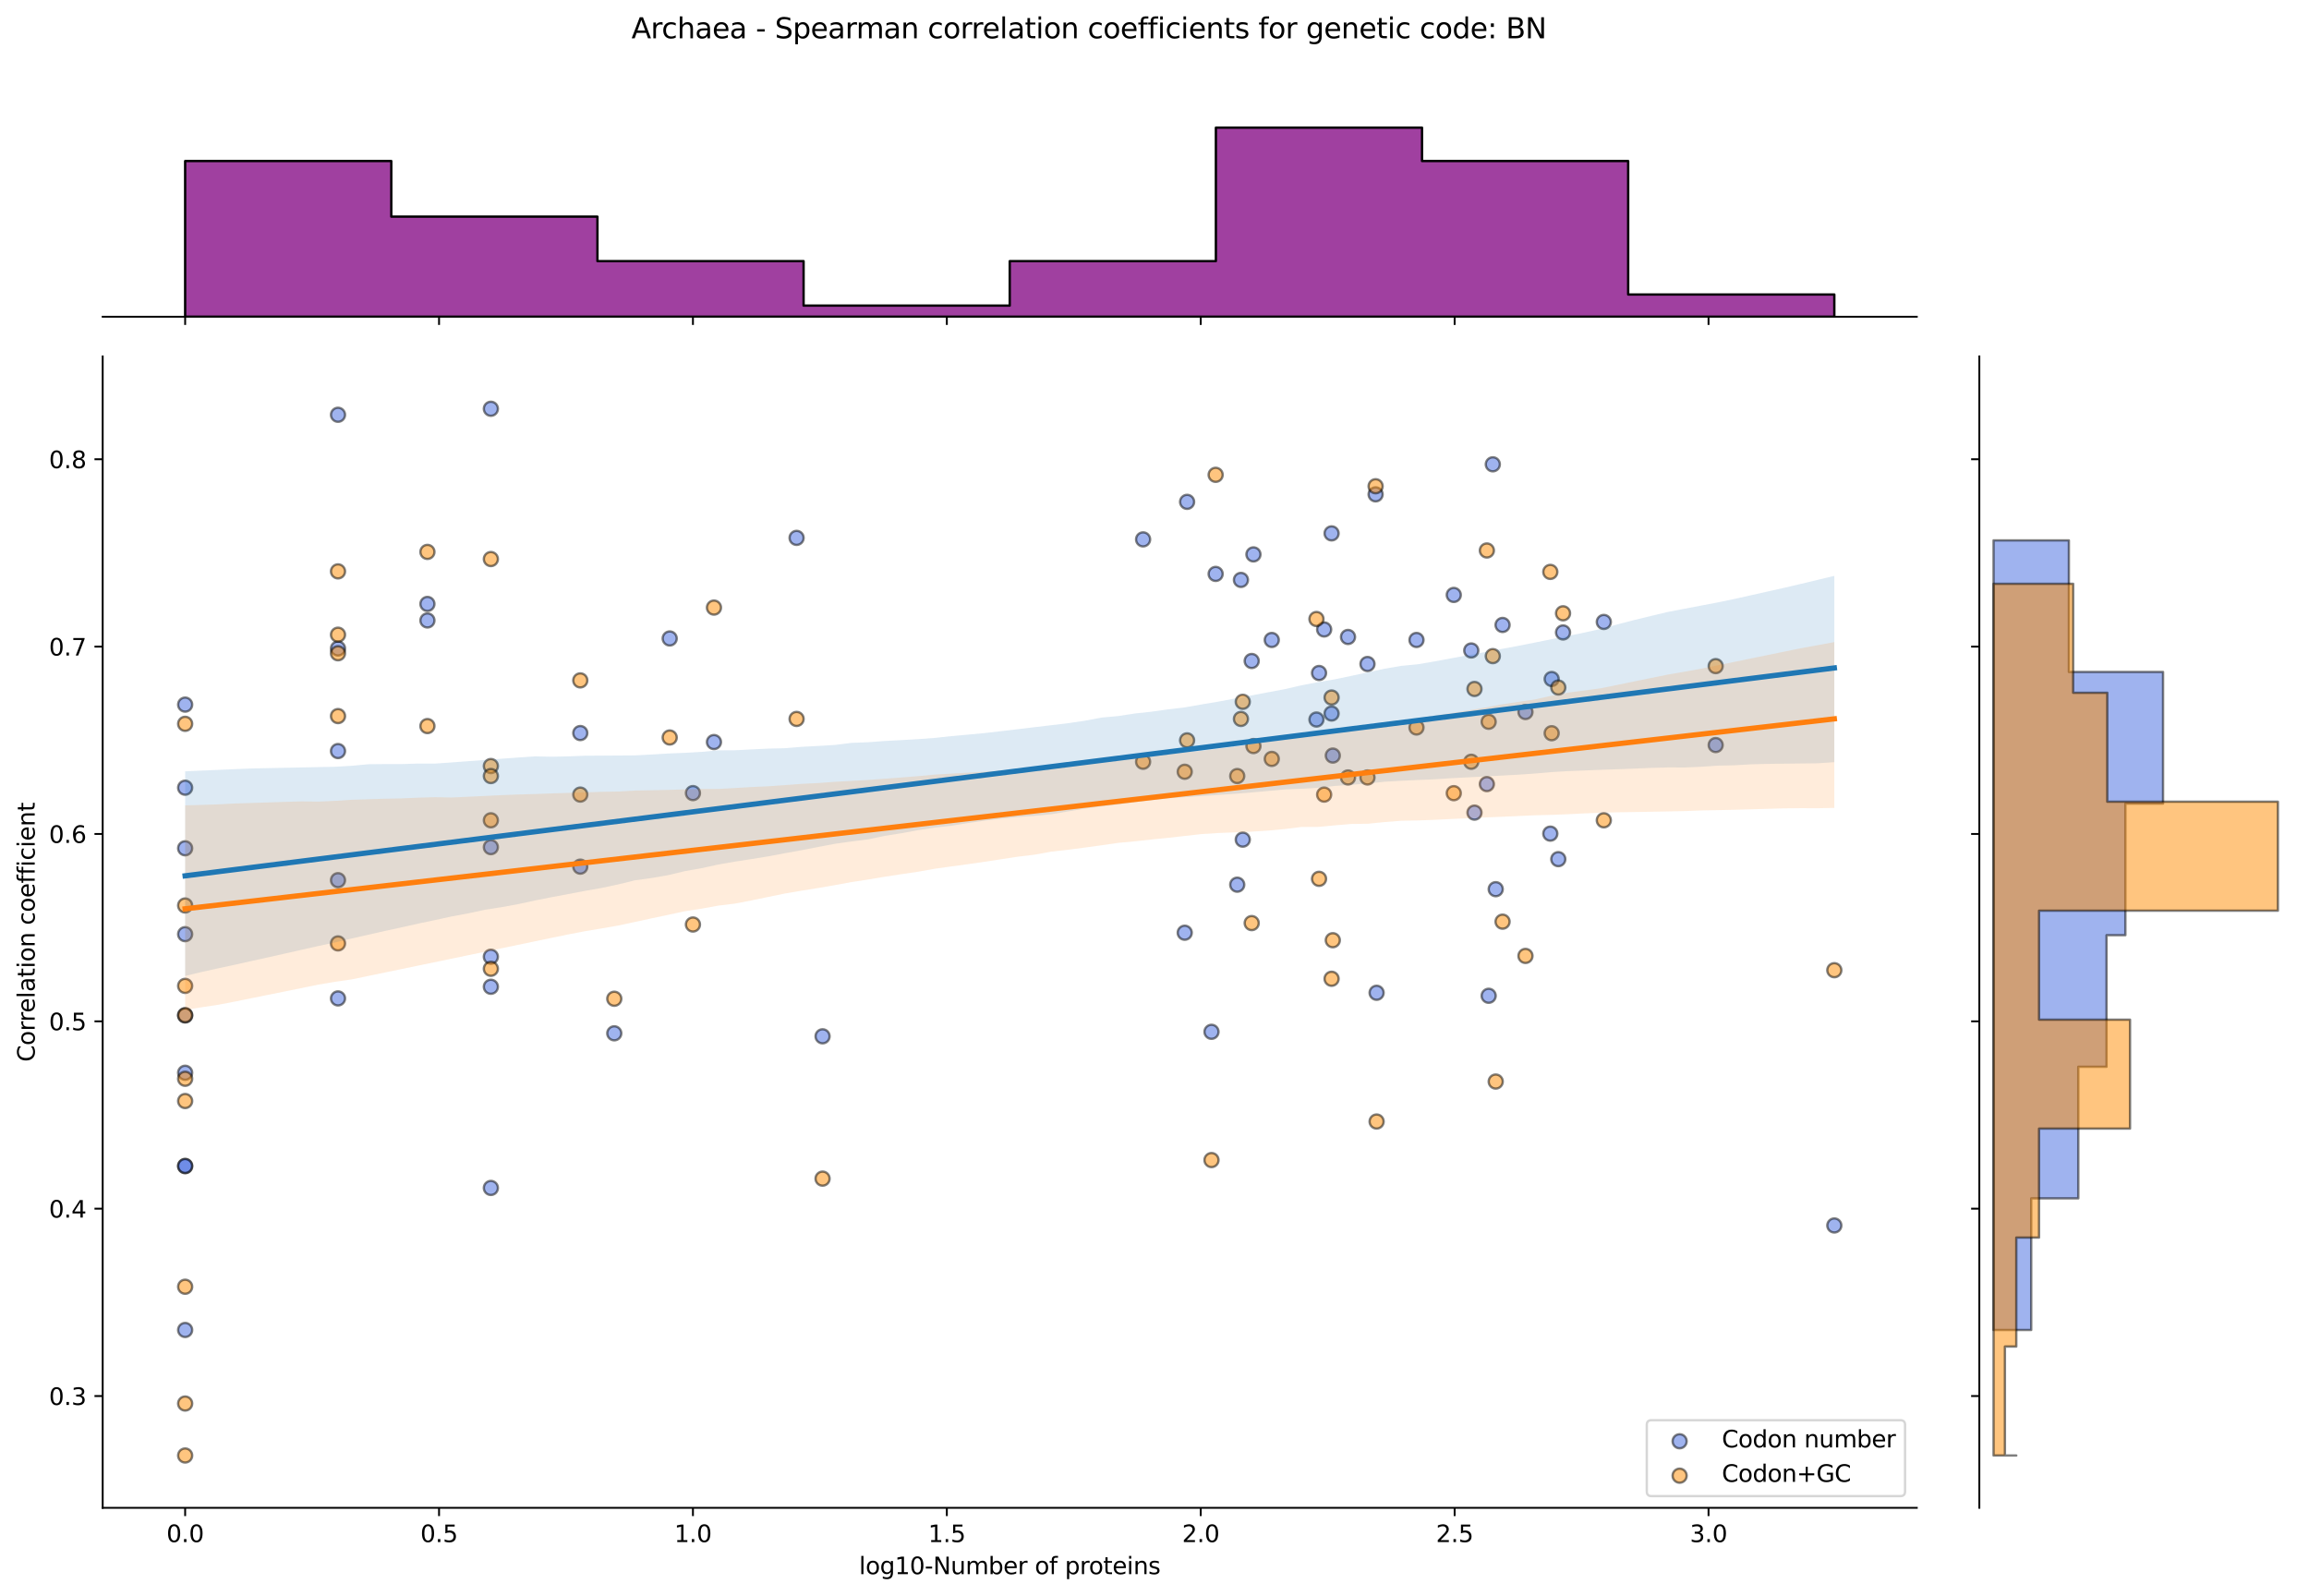 <?xml version="1.0" encoding="utf-8" standalone="no"?>
<!DOCTYPE svg PUBLIC "-//W3C//DTD SVG 1.1//EN"
  "http://www.w3.org/Graphics/SVG/1.1/DTD/svg11.dtd">
<svg xmlns:xlink="http://www.w3.org/1999/xlink" width="984.456pt" height="680.423pt" viewBox="0 0 984.456 680.423" xmlns="http://www.w3.org/2000/svg" version="1.1">
 <defs>
  <style type="text/css">*{stroke-linejoin: round; stroke-linecap: butt}</style>
 </defs>
 <g id="figure_1">
  <g id="patch_1">
   <path d="M 0 680.423 
L 984.456 680.423 
L 984.456 0 
L 0 0 
z
" style="fill: #ffffff"/>
  </g>
  <g id="axes_1">
   <g id="patch_2">
    <path d="M 43.781 642.867 
L 817.232 642.867 
L 817.232 151.966 
L 43.781 151.966 
z
" style="fill: #ffffff"/>
   </g>
   <g id="PathCollection_1">
    <defs>
     <path id="m510fecd264" d="M 0 3 
C 0.796 3 1.559 2.684 2.121 2.121 
C 2.684 1.559 3 0.796 3 0 
C 3 -0.796 2.684 -1.559 2.121 -2.121 
C 1.559 -2.684 0.796 -3 0 -3 
C -0.796 -3 -1.559 -2.684 -2.121 -2.121 
C -2.684 -1.559 -3 -0.796 -3 0 
C -3 0.796 -2.684 1.559 -2.121 2.121 
C -1.559 2.684 -0.796 3 0 3 
z
" style="stroke: #000000; stroke-opacity: 0.5"/>
    </defs>
    <g clip-path="url(#p717c81230e)">
     <use xlink:href="#m510fecd264" x="527.503" y="377.184" style="fill: #4169e1; fill-opacity: 0.5; stroke: #000000; stroke-opacity: 0.5"/>
     <use xlink:href="#m510fecd264" x="619.825" y="253.649" style="fill: #4169e1; fill-opacity: 0.5; stroke: #000000; stroke-opacity: 0.5"/>
     <use xlink:href="#m510fecd264" x="487.366" y="229.966" style="fill: #4169e1; fill-opacity: 0.5; stroke: #000000; stroke-opacity: 0.5"/>
     <use xlink:href="#m510fecd264" x="505.117" y="397.666" style="fill: #4169e1; fill-opacity: 0.5; stroke: #000000; stroke-opacity: 0.5"/>
     <use xlink:href="#m510fecd264" x="603.928" y="272.851" style="fill: #4169e1; fill-opacity: 0.5; stroke: #000000; stroke-opacity: 0.5"/>
     <use xlink:href="#m510fecd264" x="247.409" y="369.503" style="fill: #4169e1; fill-opacity: 0.5; stroke: #000000; stroke-opacity: 0.5"/>
     <use xlink:href="#m510fecd264" x="660.984" y="355.421" style="fill: #4169e1; fill-opacity: 0.5; stroke: #000000; stroke-opacity: 0.5"/>
     <use xlink:href="#m510fecd264" x="561.278" y="306.775" style="fill: #4169e1; fill-opacity: 0.5; stroke: #000000; stroke-opacity: 0.5"/>
     <use xlink:href="#m510fecd264" x="209.285" y="174.279" style="fill: #4169e1; fill-opacity: 0.5; stroke: #000000; stroke-opacity: 0.5"/>
     <use xlink:href="#m510fecd264" x="78.938" y="567.036" style="fill: #4169e1; fill-opacity: 0.5; stroke: #000000; stroke-opacity: 0.5"/>
     <use xlink:href="#m510fecd264" x="144.111" y="425.676" style="fill: #4169e1; fill-opacity: 0.5; stroke: #000000; stroke-opacity: 0.5"/>
     <use xlink:href="#m510fecd264" x="661.561" y="289.493" style="fill: #4169e1; fill-opacity: 0.5; stroke: #000000; stroke-opacity: 0.5"/>
     <use xlink:href="#m510fecd264" x="78.938" y="361.668" style="fill: #4169e1; fill-opacity: 0.5; stroke: #000000; stroke-opacity: 0.5"/>
     <use xlink:href="#m510fecd264" x="516.528" y="439.911" style="fill: #4169e1; fill-opacity: 0.5; stroke: #000000; stroke-opacity: 0.5"/>
     <use xlink:href="#m510fecd264" x="261.903" y="440.551" style="fill: #4169e1; fill-opacity: 0.5; stroke: #000000; stroke-opacity: 0.5"/>
     <use xlink:href="#m510fecd264" x="529.083" y="247.248" style="fill: #4169e1; fill-opacity: 0.5; stroke: #000000; stroke-opacity: 0.5"/>
     <use xlink:href="#m510fecd264" x="529.864" y="357.981" style="fill: #4169e1; fill-opacity: 0.5; stroke: #000000; stroke-opacity: 0.5"/>
     <use xlink:href="#m510fecd264" x="583.035" y="283.092" style="fill: #4169e1; fill-opacity: 0.5; stroke: #000000; stroke-opacity: 0.5"/>
     <use xlink:href="#m510fecd264" x="285.533" y="272.211" style="fill: #4169e1; fill-opacity: 0.5; stroke: #000000; stroke-opacity: 0.5"/>
     <use xlink:href="#m510fecd264" x="782.075" y="522.481" style="fill: #4169e1; fill-opacity: 0.5; stroke: #000000; stroke-opacity: 0.5"/>
     <use xlink:href="#m510fecd264" x="182.235" y="264.53" style="fill: #4169e1; fill-opacity: 0.5; stroke: #000000; stroke-opacity: 0.5"/>
     <use xlink:href="#m510fecd264" x="518.302" y="244.688" style="fill: #4169e1; fill-opacity: 0.5; stroke: #000000; stroke-opacity: 0.5"/>
     <use xlink:href="#m510fecd264" x="533.671" y="281.812" style="fill: #4169e1; fill-opacity: 0.5; stroke: #000000; stroke-opacity: 0.5"/>
     <use xlink:href="#m510fecd264" x="634.702" y="424.549" style="fill: #4169e1; fill-opacity: 0.5; stroke: #000000; stroke-opacity: 0.5"/>
     <use xlink:href="#m510fecd264" x="144.111" y="176.84" style="fill: #4169e1; fill-opacity: 0.5; stroke: #000000; stroke-opacity: 0.5"/>
     <use xlink:href="#m510fecd264" x="683.797" y="265.17" style="fill: #4169e1; fill-opacity: 0.5; stroke: #000000; stroke-opacity: 0.5"/>
     <use xlink:href="#m510fecd264" x="640.627" y="266.45" style="fill: #4169e1; fill-opacity: 0.5; stroke: #000000; stroke-opacity: 0.5"/>
     <use xlink:href="#m510fecd264" x="78.938" y="300.411" style="fill: #4169e1; fill-opacity: 0.5; stroke: #000000; stroke-opacity: 0.5"/>
     <use xlink:href="#m510fecd264" x="144.111" y="375.263" style="fill: #4169e1; fill-opacity: 0.5; stroke: #000000; stroke-opacity: 0.5"/>
     <use xlink:href="#m510fecd264" x="506.123" y="213.964" style="fill: #4169e1; fill-opacity: 0.5; stroke: #000000; stroke-opacity: 0.5"/>
     <use xlink:href="#m510fecd264" x="78.938" y="335.843" style="fill: #4169e1; fill-opacity: 0.5; stroke: #000000; stroke-opacity: 0.5"/>
     <use xlink:href="#m510fecd264" x="247.409" y="312.536" style="fill: #4169e1; fill-opacity: 0.5; stroke: #000000; stroke-opacity: 0.5"/>
     <use xlink:href="#m510fecd264" x="562.384" y="286.933" style="fill: #4169e1; fill-opacity: 0.5; stroke: #000000; stroke-opacity: 0.5"/>
     <use xlink:href="#m510fecd264" x="664.39" y="366.302" style="fill: #4169e1; fill-opacity: 0.5; stroke: #000000; stroke-opacity: 0.5"/>
     <use xlink:href="#m510fecd264" x="568.246" y="322.137" style="fill: #4169e1; fill-opacity: 0.5; stroke: #000000; stroke-opacity: 0.5"/>
     <use xlink:href="#m510fecd264" x="666.412" y="269.651" style="fill: #4169e1; fill-opacity: 0.5; stroke: #000000; stroke-opacity: 0.5"/>
     <use xlink:href="#m510fecd264" x="209.285" y="407.907" style="fill: #4169e1; fill-opacity: 0.5; stroke: #000000; stroke-opacity: 0.5"/>
     <use xlink:href="#m510fecd264" x="627.282" y="277.332" style="fill: #4169e1; fill-opacity: 0.5; stroke: #000000; stroke-opacity: 0.5"/>
     <use xlink:href="#m510fecd264" x="567.728" y="227.406" style="fill: #4169e1; fill-opacity: 0.5; stroke: #000000; stroke-opacity: 0.5"/>
     <use xlink:href="#m510fecd264" x="78.938" y="398.28" style="fill: #4169e1; fill-opacity: 0.5; stroke: #000000; stroke-opacity: 0.5"/>
     <use xlink:href="#m510fecd264" x="295.439" y="338.139" style="fill: #4169e1; fill-opacity: 0.5; stroke: #000000; stroke-opacity: 0.5"/>
     <use xlink:href="#m510fecd264" x="731.494" y="317.657" style="fill: #4169e1; fill-opacity: 0.5; stroke: #000000; stroke-opacity: 0.5"/>
     <use xlink:href="#m510fecd264" x="636.469" y="197.962" style="fill: #4169e1; fill-opacity: 0.5; stroke: #000000; stroke-opacity: 0.5"/>
     <use xlink:href="#m510fecd264" x="637.711" y="379.104" style="fill: #4169e1; fill-opacity: 0.5; stroke: #000000; stroke-opacity: 0.5"/>
     <use xlink:href="#m510fecd264" x="209.285" y="361.182" style="fill: #4169e1; fill-opacity: 0.5; stroke: #000000; stroke-opacity: 0.5"/>
     <use xlink:href="#m510fecd264" x="650.39" y="303.575" style="fill: #4169e1; fill-opacity: 0.5; stroke: #000000; stroke-opacity: 0.5"/>
     <use xlink:href="#m510fecd264" x="144.111" y="276.482" style="fill: #4169e1; fill-opacity: 0.5; stroke: #000000; stroke-opacity: 0.5"/>
     <use xlink:href="#m510fecd264" x="304.401" y="316.376" style="fill: #4169e1; fill-opacity: 0.5; stroke: #000000; stroke-opacity: 0.5"/>
     <use xlink:href="#m510fecd264" x="542.225" y="272.851" style="fill: #4169e1; fill-opacity: 0.5; stroke: #000000; stroke-opacity: 0.5"/>
     <use xlink:href="#m510fecd264" x="534.414" y="236.367" style="fill: #4169e1; fill-opacity: 0.5; stroke: #000000; stroke-opacity: 0.5"/>
     <use xlink:href="#m510fecd264" x="574.733" y="271.571" style="fill: #4169e1; fill-opacity: 0.5; stroke: #000000; stroke-opacity: 0.5"/>
     <use xlink:href="#m510fecd264" x="633.935" y="334.299" style="fill: #4169e1; fill-opacity: 0.5; stroke: #000000; stroke-opacity: 0.5"/>
     <use xlink:href="#m510fecd264" x="350.706" y="441.831" style="fill: #4169e1; fill-opacity: 0.5; stroke: #000000; stroke-opacity: 0.5"/>
     <use xlink:href="#m510fecd264" x="209.285" y="506.479" style="fill: #4169e1; fill-opacity: 0.5; stroke: #000000; stroke-opacity: 0.5"/>
     <use xlink:href="#m510fecd264" x="209.285" y="420.709" style="fill: #4169e1; fill-opacity: 0.5; stroke: #000000; stroke-opacity: 0.5"/>
     <use xlink:href="#m510fecd264" x="144.111" y="320.217" style="fill: #4169e1; fill-opacity: 0.5; stroke: #000000; stroke-opacity: 0.5"/>
     <use xlink:href="#m510fecd264" x="586.926" y="423.269" style="fill: #4169e1; fill-opacity: 0.5; stroke: #000000; stroke-opacity: 0.5"/>
     <use xlink:href="#m510fecd264" x="78.938" y="432.94" style="fill: #4169e1; fill-opacity: 0.5; stroke: #000000; stroke-opacity: 0.5"/>
     <use xlink:href="#m510fecd264" x="628.651" y="346.46" style="fill: #4169e1; fill-opacity: 0.5; stroke: #000000; stroke-opacity: 0.5"/>
     <use xlink:href="#m510fecd264" x="339.632" y="229.326" style="fill: #4169e1; fill-opacity: 0.5; stroke: #000000; stroke-opacity: 0.5"/>
     <use xlink:href="#m510fecd264" x="567.728" y="304.215" style="fill: #4169e1; fill-opacity: 0.5; stroke: #000000; stroke-opacity: 0.5"/>
     <use xlink:href="#m510fecd264" x="78.938" y="457.372" style="fill: #4169e1; fill-opacity: 0.5; stroke: #000000; stroke-opacity: 0.5"/>
     <use xlink:href="#m510fecd264" x="182.235" y="257.489" style="fill: #4169e1; fill-opacity: 0.5; stroke: #000000; stroke-opacity: 0.5"/>
     <use xlink:href="#m510fecd264" x="564.559" y="268.371" style="fill: #4169e1; fill-opacity: 0.5; stroke: #000000; stroke-opacity: 0.5"/>
     <use xlink:href="#m510fecd264" x="586.502" y="210.764" style="fill: #4169e1; fill-opacity: 0.5; stroke: #000000; stroke-opacity: 0.5"/>
     <use xlink:href="#m510fecd264" x="78.938" y="497.207" style="fill: #4169e1; fill-opacity: 0.5; stroke: #000000; stroke-opacity: 0.5"/>
     <use xlink:href="#m510fecd264" x="78.938" y="497.079" style="fill: #4169e1; fill-opacity: 0.5; stroke: #000000; stroke-opacity: 0.5"/>
    </g>
   </g>
   <g id="PathCollection_2">
    <defs>
     <path id="meb54505b9a" d="M 0 3 
C 0.796 3 1.559 2.684 2.121 2.121 
C 2.684 1.559 3 0.796 3 0 
C 3 -0.796 2.684 -1.559 2.121 -2.121 
C 1.559 -2.684 0.796 -3 0 -3 
C -0.796 -3 -1.559 -2.684 -2.121 -2.121 
C -2.684 -1.559 -3 -0.796 -3 0 
C -3 0.796 -2.684 1.559 -2.121 2.121 
C -1.559 2.684 -0.796 3 0 3 
z
" style="stroke: #000000; stroke-opacity: 0.5"/>
    </defs>
    <g clip-path="url(#p717c81230e)">
     <use xlink:href="#meb54505b9a" x="527.503" y="330.867" style="fill: #ff8c00; fill-opacity: 0.5; stroke: #000000; stroke-opacity: 0.5"/>
     <use xlink:href="#meb54505b9a" x="619.825" y="338.171" style="fill: #ff8c00; fill-opacity: 0.5; stroke: #000000; stroke-opacity: 0.5"/>
     <use xlink:href="#meb54505b9a" x="487.366" y="324.78" style="fill: #ff8c00; fill-opacity: 0.5; stroke: #000000; stroke-opacity: 0.5"/>
     <use xlink:href="#meb54505b9a" x="505.117" y="329.041" style="fill: #ff8c00; fill-opacity: 0.5; stroke: #000000; stroke-opacity: 0.5"/>
     <use xlink:href="#meb54505b9a" x="603.928" y="310.173" style="fill: #ff8c00; fill-opacity: 0.5; stroke: #000000; stroke-opacity: 0.5"/>
     <use xlink:href="#meb54505b9a" x="247.409" y="290.087" style="fill: #ff8c00; fill-opacity: 0.5; stroke: #000000; stroke-opacity: 0.5"/>
     <use xlink:href="#meb54505b9a" x="660.984" y="243.829" style="fill: #ff8c00; fill-opacity: 0.5; stroke: #000000; stroke-opacity: 0.5"/>
     <use xlink:href="#meb54505b9a" x="561.278" y="263.914" style="fill: #ff8c00; fill-opacity: 0.5; stroke: #000000; stroke-opacity: 0.5"/>
     <use xlink:href="#meb54505b9a" x="209.285" y="326.606" style="fill: #ff8c00; fill-opacity: 0.5; stroke: #000000; stroke-opacity: 0.5"/>
     <use xlink:href="#meb54505b9a" x="78.938" y="432.826" style="fill: #ff8c00; fill-opacity: 0.5; stroke: #000000; stroke-opacity: 0.5"/>
     <use xlink:href="#meb54505b9a" x="144.111" y="402.222" style="fill: #ff8c00; fill-opacity: 0.5; stroke: #000000; stroke-opacity: 0.5"/>
     <use xlink:href="#meb54505b9a" x="661.561" y="312.607" style="fill: #ff8c00; fill-opacity: 0.5; stroke: #000000; stroke-opacity: 0.5"/>
     <use xlink:href="#meb54505b9a" x="78.938" y="459.934" style="fill: #ff8c00; fill-opacity: 0.5; stroke: #000000; stroke-opacity: 0.5"/>
     <use xlink:href="#meb54505b9a" x="516.528" y="494.597" style="fill: #ff8c00; fill-opacity: 0.5; stroke: #000000; stroke-opacity: 0.5"/>
     <use xlink:href="#meb54505b9a" x="261.903" y="425.818" style="fill: #ff8c00; fill-opacity: 0.5; stroke: #000000; stroke-opacity: 0.5"/>
     <use xlink:href="#meb54505b9a" x="529.083" y="306.521" style="fill: #ff8c00; fill-opacity: 0.5; stroke: #000000; stroke-opacity: 0.5"/>
     <use xlink:href="#meb54505b9a" x="529.864" y="299.217" style="fill: #ff8c00; fill-opacity: 0.5; stroke: #000000; stroke-opacity: 0.5"/>
     <use xlink:href="#meb54505b9a" x="583.035" y="331.476" style="fill: #ff8c00; fill-opacity: 0.5; stroke: #000000; stroke-opacity: 0.5"/>
     <use xlink:href="#meb54505b9a" x="285.533" y="314.433" style="fill: #ff8c00; fill-opacity: 0.5; stroke: #000000; stroke-opacity: 0.5"/>
     <use xlink:href="#meb54505b9a" x="782.075" y="413.645" style="fill: #ff8c00; fill-opacity: 0.5; stroke: #000000; stroke-opacity: 0.5"/>
     <use xlink:href="#meb54505b9a" x="182.235" y="235.307" style="fill: #ff8c00; fill-opacity: 0.5; stroke: #000000; stroke-opacity: 0.5"/>
     <use xlink:href="#meb54505b9a" x="518.302" y="202.44" style="fill: #ff8c00; fill-opacity: 0.5; stroke: #000000; stroke-opacity: 0.5"/>
     <use xlink:href="#meb54505b9a" x="533.671" y="393.559" style="fill: #ff8c00; fill-opacity: 0.5; stroke: #000000; stroke-opacity: 0.5"/>
     <use xlink:href="#meb54505b9a" x="634.702" y="307.738" style="fill: #ff8c00; fill-opacity: 0.5; stroke: #000000; stroke-opacity: 0.5"/>
     <use xlink:href="#meb54505b9a" x="144.111" y="270.61" style="fill: #ff8c00; fill-opacity: 0.5; stroke: #000000; stroke-opacity: 0.5"/>
     <use xlink:href="#meb54505b9a" x="683.797" y="349.736" style="fill: #ff8c00; fill-opacity: 0.5; stroke: #000000; stroke-opacity: 0.5"/>
     <use xlink:href="#meb54505b9a" x="640.627" y="392.951" style="fill: #ff8c00; fill-opacity: 0.5; stroke: #000000; stroke-opacity: 0.5"/>
     <use xlink:href="#meb54505b9a" x="78.938" y="386.053" style="fill: #ff8c00; fill-opacity: 0.5; stroke: #000000; stroke-opacity: 0.5"/>
     <use xlink:href="#meb54505b9a" x="144.111" y="305.303" style="fill: #ff8c00; fill-opacity: 0.5; stroke: #000000; stroke-opacity: 0.5"/>
     <use xlink:href="#meb54505b9a" x="506.123" y="315.651" style="fill: #ff8c00; fill-opacity: 0.5; stroke: #000000; stroke-opacity: 0.5"/>
     <use xlink:href="#meb54505b9a" x="78.938" y="420.333" style="fill: #ff8c00; fill-opacity: 0.5; stroke: #000000; stroke-opacity: 0.5"/>
     <use xlink:href="#meb54505b9a" x="247.409" y="338.78" style="fill: #ff8c00; fill-opacity: 0.5; stroke: #000000; stroke-opacity: 0.5"/>
     <use xlink:href="#meb54505b9a" x="562.384" y="374.691" style="fill: #ff8c00; fill-opacity: 0.5; stroke: #000000; stroke-opacity: 0.5"/>
     <use xlink:href="#meb54505b9a" x="664.39" y="293.13" style="fill: #ff8c00; fill-opacity: 0.5; stroke: #000000; stroke-opacity: 0.5"/>
     <use xlink:href="#meb54505b9a" x="568.246" y="400.863" style="fill: #ff8c00; fill-opacity: 0.5; stroke: #000000; stroke-opacity: 0.5"/>
     <use xlink:href="#meb54505b9a" x="666.412" y="261.48" style="fill: #ff8c00; fill-opacity: 0.5; stroke: #000000; stroke-opacity: 0.5"/>
     <use xlink:href="#meb54505b9a" x="209.285" y="330.867" style="fill: #ff8c00; fill-opacity: 0.5; stroke: #000000; stroke-opacity: 0.5"/>
     <use xlink:href="#meb54505b9a" x="627.282" y="324.78" style="fill: #ff8c00; fill-opacity: 0.5; stroke: #000000; stroke-opacity: 0.5"/>
     <use xlink:href="#meb54505b9a" x="567.728" y="297.391" style="fill: #ff8c00; fill-opacity: 0.5; stroke: #000000; stroke-opacity: 0.5"/>
     <use xlink:href="#meb54505b9a" x="78.938" y="469.425" style="fill: #ff8c00; fill-opacity: 0.5; stroke: #000000; stroke-opacity: 0.5"/>
     <use xlink:href="#meb54505b9a" x="295.439" y="394.168" style="fill: #ff8c00; fill-opacity: 0.5; stroke: #000000; stroke-opacity: 0.5"/>
     <use xlink:href="#meb54505b9a" x="731.494" y="284" style="fill: #ff8c00; fill-opacity: 0.5; stroke: #000000; stroke-opacity: 0.5"/>
     <use xlink:href="#meb54505b9a" x="636.469" y="279.74" style="fill: #ff8c00; fill-opacity: 0.5; stroke: #000000; stroke-opacity: 0.5"/>
     <use xlink:href="#meb54505b9a" x="637.711" y="461.121" style="fill: #ff8c00; fill-opacity: 0.5; stroke: #000000; stroke-opacity: 0.5"/>
     <use xlink:href="#meb54505b9a" x="209.285" y="238.351" style="fill: #ff8c00; fill-opacity: 0.5; stroke: #000000; stroke-opacity: 0.5"/>
     <use xlink:href="#meb54505b9a" x="650.39" y="407.558" style="fill: #ff8c00; fill-opacity: 0.5; stroke: #000000; stroke-opacity: 0.5"/>
     <use xlink:href="#meb54505b9a" x="144.111" y="243.606" style="fill: #ff8c00; fill-opacity: 0.5; stroke: #000000; stroke-opacity: 0.5"/>
     <use xlink:href="#meb54505b9a" x="304.401" y="259.045" style="fill: #ff8c00; fill-opacity: 0.5; stroke: #000000; stroke-opacity: 0.5"/>
     <use xlink:href="#meb54505b9a" x="542.225" y="323.563" style="fill: #ff8c00; fill-opacity: 0.5; stroke: #000000; stroke-opacity: 0.5"/>
     <use xlink:href="#meb54505b9a" x="534.414" y="318.085" style="fill: #ff8c00; fill-opacity: 0.5; stroke: #000000; stroke-opacity: 0.5"/>
     <use xlink:href="#meb54505b9a" x="574.733" y="331.476" style="fill: #ff8c00; fill-opacity: 0.5; stroke: #000000; stroke-opacity: 0.5"/>
     <use xlink:href="#meb54505b9a" x="633.935" y="234.699" style="fill: #ff8c00; fill-opacity: 0.5; stroke: #000000; stroke-opacity: 0.5"/>
     <use xlink:href="#meb54505b9a" x="350.706" y="502.51" style="fill: #ff8c00; fill-opacity: 0.5; stroke: #000000; stroke-opacity: 0.5"/>
     <use xlink:href="#meb54505b9a" x="209.285" y="413.036" style="fill: #ff8c00; fill-opacity: 0.5; stroke: #000000; stroke-opacity: 0.5"/>
     <use xlink:href="#meb54505b9a" x="209.285" y="349.736" style="fill: #ff8c00; fill-opacity: 0.5; stroke: #000000; stroke-opacity: 0.5"/>
     <use xlink:href="#meb54505b9a" x="144.111" y="278.522" style="fill: #ff8c00; fill-opacity: 0.5; stroke: #000000; stroke-opacity: 0.5"/>
     <use xlink:href="#meb54505b9a" x="586.926" y="478.163" style="fill: #ff8c00; fill-opacity: 0.5; stroke: #000000; stroke-opacity: 0.5"/>
     <use xlink:href="#meb54505b9a" x="78.938" y="620.553" style="fill: #ff8c00; fill-opacity: 0.5; stroke: #000000; stroke-opacity: 0.5"/>
     <use xlink:href="#meb54505b9a" x="628.651" y="293.739" style="fill: #ff8c00; fill-opacity: 0.5; stroke: #000000; stroke-opacity: 0.5"/>
     <use xlink:href="#meb54505b9a" x="339.632" y="306.521" style="fill: #ff8c00; fill-opacity: 0.5; stroke: #000000; stroke-opacity: 0.5"/>
     <use xlink:href="#meb54505b9a" x="567.728" y="417.297" style="fill: #ff8c00; fill-opacity: 0.5; stroke: #000000; stroke-opacity: 0.5"/>
     <use xlink:href="#meb54505b9a" x="78.938" y="548.603" style="fill: #ff8c00; fill-opacity: 0.5; stroke: #000000; stroke-opacity: 0.5"/>
     <use xlink:href="#meb54505b9a" x="182.235" y="309.564" style="fill: #ff8c00; fill-opacity: 0.5; stroke: #000000; stroke-opacity: 0.5"/>
     <use xlink:href="#meb54505b9a" x="564.559" y="338.78" style="fill: #ff8c00; fill-opacity: 0.5; stroke: #000000; stroke-opacity: 0.5"/>
     <use xlink:href="#meb54505b9a" x="586.502" y="207.309" style="fill: #ff8c00; fill-opacity: 0.5; stroke: #000000; stroke-opacity: 0.5"/>
     <use xlink:href="#meb54505b9a" x="78.938" y="598.396" style="fill: #ff8c00; fill-opacity: 0.5; stroke: #000000; stroke-opacity: 0.5"/>
     <use xlink:href="#meb54505b9a" x="78.938" y="308.601" style="fill: #ff8c00; fill-opacity: 0.5; stroke: #000000; stroke-opacity: 0.5"/>
    </g>
   </g>
   <g id="PolyCollection_1">
    <path d="M 78.938 328.855 
L 78.938 416.098 
L 86.04 414.388 
L 93.143 412.826 
L 100.245 411.29 
L 107.348 409.702 
L 114.45 408.137 
L 121.552 406.532 
L 128.655 404.927 
L 135.757 403.322 
L 142.86 401.815 
L 149.962 400.125 
L 157.064 398.507 
L 164.167 396.903 
L 171.269 395.354 
L 178.372 393.768 
L 185.474 392.267 
L 192.576 390.724 
L 199.679 389.404 
L 206.781 387.87 
L 213.884 386.765 
L 220.986 385.467 
L 228.088 383.923 
L 235.191 382.518 
L 242.293 381.177 
L 249.396 379.835 
L 256.498 378.58 
L 263.6 377.059 
L 270.703 375.317 
L 277.805 374.345 
L 284.908 373.112 
L 292.01 371.413 
L 299.112 370.146 
L 306.215 368.6 
L 313.317 367.358 
L 320.419 366.261 
L 327.522 365.112 
L 334.624 363.774 
L 341.727 362.491 
L 348.829 361.098 
L 355.931 359.763 
L 363.034 358.747 
L 370.136 357.857 
L 377.239 356.365 
L 384.341 355.241 
L 391.443 353.935 
L 398.546 352.861 
L 405.648 352.048 
L 412.751 350.891 
L 419.853 349.872 
L 426.955 349.005 
L 434.058 348.347 
L 441.16 347.83 
L 448.263 347.153 
L 455.365 345.954 
L 462.467 344.748 
L 469.57 343.816 
L 476.672 342.983 
L 483.775 342.013 
L 490.877 341.174 
L 497.979 340.364 
L 505.082 339.879 
L 512.184 339.406 
L 519.287 338.931 
L 526.389 338.449 
L 533.491 337.87 
L 540.594 337.237 
L 547.696 336.584 
L 554.799 336.285 
L 561.901 335.88 
L 569.003 335.095 
L 576.106 334.618 
L 583.208 334.014 
L 590.31 333.299 
L 597.413 332.885 
L 604.515 332.554 
L 611.618 332.262 
L 618.72 331.79 
L 625.822 331.433 
L 632.925 331.057 
L 640.027 330.684 
L 647.13 330.299 
L 654.232 329.821 
L 661.334 329.186 
L 668.437 328.776 
L 675.539 328.49 
L 682.642 328.205 
L 689.744 327.969 
L 696.846 327.696 
L 703.949 327.396 
L 711.051 327.213 
L 718.154 327.225 
L 725.256 326.915 
L 732.358 326.441 
L 739.461 326.277 
L 746.563 325.869 
L 753.666 325.684 
L 760.768 325.59 
L 767.87 325.512 
L 774.973 325.429 
L 782.075 324.953 
L 782.075 245.519 
L 782.075 245.519 
L 774.973 247.226 
L 767.87 248.933 
L 760.768 250.597 
L 753.666 252.187 
L 746.563 253.776 
L 739.461 255.366 
L 732.358 256.843 
L 725.256 258.194 
L 718.154 259.545 
L 711.051 260.908 
L 703.949 262.607 
L 696.846 264.323 
L 689.744 266.174 
L 682.642 268.101 
L 675.539 269.693 
L 668.437 271.155 
L 661.334 272.562 
L 654.232 273.991 
L 647.13 275.397 
L 640.027 276.718 
L 632.925 278.053 
L 625.822 279.358 
L 618.72 280.678 
L 611.618 281.994 
L 604.515 283.209 
L 597.413 283.894 
L 590.31 285.114 
L 583.208 286.637 
L 576.106 288.164 
L 569.003 289.649 
L 561.901 290.84 
L 554.799 292.2 
L 547.696 293.84 
L 540.594 295.168 
L 533.491 296.509 
L 526.389 297.829 
L 519.287 299.168 
L 512.184 300.356 
L 505.082 301.601 
L 497.979 302.441 
L 490.877 303.434 
L 483.775 304.204 
L 476.672 305.3 
L 469.57 305.95 
L 462.467 307.294 
L 455.365 308.33 
L 448.263 309.183 
L 441.16 310.028 
L 434.058 310.878 
L 426.955 311.721 
L 419.853 312.544 
L 412.751 313.205 
L 405.648 313.842 
L 398.546 314.607 
L 391.443 315.127 
L 384.341 315.548 
L 377.239 315.917 
L 370.136 316.453 
L 363.034 316.723 
L 355.931 317.608 
L 348.829 318.036 
L 341.727 318.413 
L 334.624 318.994 
L 327.522 319.169 
L 320.419 319.512 
L 313.317 319.874 
L 306.215 319.908 
L 299.112 320.566 
L 292.01 320.971 
L 284.908 321.254 
L 277.805 321.691 
L 270.703 322.067 
L 263.6 322.113 
L 256.498 322.159 
L 249.396 322.205 
L 242.293 322.482 
L 235.191 322.626 
L 228.088 322.483 
L 220.986 322.962 
L 213.884 323.483 
L 206.781 324.008 
L 199.679 324.534 
L 192.576 325.061 
L 185.474 325.56 
L 178.372 325.542 
L 171.269 325.765 
L 164.167 325.763 
L 157.064 325.834 
L 149.962 326.494 
L 142.86 326.908 
L 135.757 327.053 
L 128.655 327.199 
L 121.552 327.344 
L 114.45 327.49 
L 107.348 327.636 
L 100.245 327.923 
L 93.143 328.233 
L 86.04 328.544 
L 78.938 328.855 
z
" clip-path="url(#p717c81230e)" style="fill: #1f77b4; fill-opacity: 0.15"/>
   </g>
   <g id="PolyCollection_2">
    <path d="M 78.938 343.378 
L 78.938 430.585 
L 86.04 429.438 
L 93.143 428.37 
L 100.245 427.005 
L 107.348 425.564 
L 114.45 424.122 
L 121.552 422.681 
L 128.655 421.24 
L 135.757 419.798 
L 142.86 418.585 
L 149.962 417.561 
L 157.064 416.09 
L 164.167 414.617 
L 171.269 413.145 
L 178.372 411.672 
L 185.474 410.199 
L 192.576 408.727 
L 199.679 407.252 
L 206.781 405.772 
L 213.884 404.293 
L 220.986 402.813 
L 228.088 401.333 
L 235.191 399.856 
L 242.293 398.396 
L 249.396 397.027 
L 256.498 395.842 
L 263.6 394.602 
L 270.703 393.077 
L 277.805 391.538 
L 284.908 390.037 
L 292.01 388.497 
L 299.112 387.412 
L 306.215 386.119 
L 313.317 385.257 
L 320.419 383.888 
L 327.522 382.42 
L 334.624 380.952 
L 341.727 379.744 
L 348.829 378.612 
L 355.931 377.383 
L 363.034 376.07 
L 370.136 374.992 
L 377.239 373.792 
L 384.341 372.709 
L 391.443 371.658 
L 398.546 370.391 
L 405.648 369.395 
L 412.751 368.437 
L 419.853 367.403 
L 426.955 366.32 
L 434.058 365.237 
L 441.16 364.388 
L 448.263 363.087 
L 455.365 362.302 
L 462.467 361.376 
L 469.57 360.398 
L 476.672 359.369 
L 483.775 358.699 
L 490.877 357.932 
L 497.979 357.223 
L 505.082 356.42 
L 512.184 355.618 
L 519.287 355.153 
L 526.389 354.882 
L 533.491 354.584 
L 540.594 354.127 
L 547.696 353.475 
L 554.799 352.588 
L 561.901 352.562 
L 569.003 351.901 
L 576.106 351.3 
L 583.208 351.206 
L 590.31 350.49 
L 597.413 349.925 
L 604.515 349.79 
L 611.618 349.535 
L 618.72 349.176 
L 625.822 348.873 
L 632.925 348.531 
L 640.027 348.25 
L 647.13 347.93 
L 654.232 347.605 
L 661.334 347.423 
L 668.437 347.151 
L 675.539 346.795 
L 682.642 346.502 
L 689.744 346.321 
L 696.846 346.21 
L 703.949 346.09 
L 711.051 345.95 
L 718.154 345.809 
L 725.256 345.533 
L 732.358 345.397 
L 739.461 345.251 
L 746.563 345.047 
L 753.666 344.843 
L 760.768 344.639 
L 767.87 344.565 
L 774.973 344.59 
L 782.075 344.455 
L 782.075 273.763 
L 782.075 273.763 
L 774.973 275.07 
L 767.87 276.367 
L 760.768 277.815 
L 753.666 279.271 
L 746.563 280.727 
L 739.461 282.191 
L 732.358 283.646 
L 725.256 285.095 
L 718.154 286.391 
L 711.051 287.622 
L 703.949 289.065 
L 696.846 290.514 
L 689.744 291.971 
L 682.642 293.427 
L 675.539 294.395 
L 668.437 295.313 
L 661.334 296.666 
L 654.232 298.245 
L 647.13 299.266 
L 640.027 300.34 
L 632.925 301.717 
L 625.822 302.918 
L 618.72 304.034 
L 611.618 305.15 
L 604.515 306.289 
L 597.413 307.709 
L 590.31 308.687 
L 583.208 309.847 
L 576.106 310.697 
L 569.003 311.803 
L 561.901 312.914 
L 554.799 314.309 
L 547.696 315.099 
L 540.594 315.935 
L 533.491 317.32 
L 526.389 318.358 
L 519.287 319.235 
L 512.184 320.146 
L 505.082 320.68 
L 497.979 321.514 
L 490.877 322.335 
L 483.775 323.183 
L 476.672 323.993 
L 469.57 324.438 
L 462.467 325.104 
L 455.365 325.874 
L 448.263 326.79 
L 441.16 327.342 
L 434.058 327.897 
L 426.955 328.609 
L 419.853 329.017 
L 412.751 329.425 
L 405.648 329.835 
L 398.546 330.246 
L 391.443 330.917 
L 384.341 331.464 
L 377.239 332.009 
L 370.136 332.55 
L 363.034 332.933 
L 355.931 333.33 
L 348.829 333.859 
L 341.727 334.2 
L 334.624 334.724 
L 327.522 335.235 
L 320.419 335.558 
L 313.317 335.968 
L 306.215 336.379 
L 299.112 336.394 
L 292.01 336.547 
L 284.908 336.781 
L 277.805 336.923 
L 270.703 337.056 
L 263.6 337.465 
L 256.498 337.601 
L 249.396 337.828 
L 242.293 338.05 
L 235.191 338.277 
L 228.088 338.537 
L 220.986 338.731 
L 213.884 339.008 
L 206.781 339.353 
L 199.679 339.691 
L 192.576 340.021 
L 185.474 339.882 
L 178.372 340.087 
L 171.269 340.396 
L 164.167 340.537 
L 157.064 340.763 
L 149.962 340.99 
L 142.86 341.438 
L 135.757 341.776 
L 128.655 341.672 
L 121.552 341.884 
L 114.45 342.11 
L 107.348 342.341 
L 100.245 342.571 
L 93.143 342.938 
L 86.04 343.178 
L 78.938 343.378 
z
" clip-path="url(#p717c81230e)" style="fill: #ff7f0e; fill-opacity: 0.15"/>
   </g>
   <g id="matplotlib.axis_1">
    <g id="xtick_1">
     <g id="line2d_1">
      <defs>
       <path id="m525ae26c7b" d="M 0 0 
L 0 3.5 
" style="stroke: #000000; stroke-width: 0.8"/>
      </defs>
      <g>
       <use xlink:href="#m525ae26c7b" x="78.938" y="642.867" style="stroke: #000000; stroke-width: 0.8"/>
      </g>
     </g>
     <g id="text_1">
      <!-- 0.0 -->
      <g transform="translate(70.987 657.465) scale(0.1 -0.1)">
       <defs>
        <path id="DejaVuSans-30" d="M 2034 4250 
Q 1547 4250 1301 3770 
Q 1056 3291 1056 2328 
Q 1056 1369 1301 889 
Q 1547 409 2034 409 
Q 2525 409 2770 889 
Q 3016 1369 3016 2328 
Q 3016 3291 2770 3770 
Q 2525 4250 2034 4250 
z
M 2034 4750 
Q 2819 4750 3233 4129 
Q 3647 3509 3647 2328 
Q 3647 1150 3233 529 
Q 2819 -91 2034 -91 
Q 1250 -91 836 529 
Q 422 1150 422 2328 
Q 422 3509 836 4129 
Q 1250 4750 2034 4750 
z
" transform="scale(0.016)"/>
        <path id="DejaVuSans-2e" d="M 684 794 
L 1344 794 
L 1344 0 
L 684 0 
L 684 794 
z
" transform="scale(0.016)"/>
       </defs>
       <use xlink:href="#DejaVuSans-30"/>
       <use xlink:href="#DejaVuSans-2e" x="63.623"/>
       <use xlink:href="#DejaVuSans-30" x="95.41"/>
      </g>
     </g>
    </g>
    <g id="xtick_2">
     <g id="line2d_2">
      <g>
       <use xlink:href="#m525ae26c7b" x="187.189" y="642.867" style="stroke: #000000; stroke-width: 0.8"/>
      </g>
     </g>
     <g id="text_2">
      <!-- 0.5 -->
      <g transform="translate(179.237 657.465) scale(0.1 -0.1)">
       <defs>
        <path id="DejaVuSans-35" d="M 691 4666 
L 3169 4666 
L 3169 4134 
L 1269 4134 
L 1269 2991 
Q 1406 3038 1543 3061 
Q 1681 3084 1819 3084 
Q 2600 3084 3056 2656 
Q 3513 2228 3513 1497 
Q 3513 744 3044 326 
Q 2575 -91 1722 -91 
Q 1428 -91 1123 -41 
Q 819 9 494 109 
L 494 744 
Q 775 591 1075 516 
Q 1375 441 1709 441 
Q 2250 441 2565 725 
Q 2881 1009 2881 1497 
Q 2881 1984 2565 2268 
Q 2250 2553 1709 2553 
Q 1456 2553 1204 2497 
Q 953 2441 691 2322 
L 691 4666 
z
" transform="scale(0.016)"/>
       </defs>
       <use xlink:href="#DejaVuSans-30"/>
       <use xlink:href="#DejaVuSans-2e" x="63.623"/>
       <use xlink:href="#DejaVuSans-35" x="95.41"/>
      </g>
     </g>
    </g>
    <g id="xtick_3">
     <g id="line2d_3">
      <g>
       <use xlink:href="#m525ae26c7b" x="295.439" y="642.867" style="stroke: #000000; stroke-width: 0.8"/>
      </g>
     </g>
     <g id="text_3">
      <!-- 1.0 -->
      <g transform="translate(287.488 657.465) scale(0.1 -0.1)">
       <defs>
        <path id="DejaVuSans-31" d="M 794 531 
L 1825 531 
L 1825 4091 
L 703 3866 
L 703 4441 
L 1819 4666 
L 2450 4666 
L 2450 531 
L 3481 531 
L 3481 0 
L 794 0 
L 794 531 
z
" transform="scale(0.016)"/>
       </defs>
       <use xlink:href="#DejaVuSans-31"/>
       <use xlink:href="#DejaVuSans-2e" x="63.623"/>
       <use xlink:href="#DejaVuSans-30" x="95.41"/>
      </g>
     </g>
    </g>
    <g id="xtick_4">
     <g id="line2d_4">
      <g>
       <use xlink:href="#m525ae26c7b" x="403.69" y="642.867" style="stroke: #000000; stroke-width: 0.8"/>
      </g>
     </g>
     <g id="text_4">
      <!-- 1.5 -->
      <g transform="translate(395.738 657.465) scale(0.1 -0.1)">
       <use xlink:href="#DejaVuSans-31"/>
       <use xlink:href="#DejaVuSans-2e" x="63.623"/>
       <use xlink:href="#DejaVuSans-35" x="95.41"/>
      </g>
     </g>
    </g>
    <g id="xtick_5">
     <g id="line2d_5">
      <g>
       <use xlink:href="#m525ae26c7b" x="511.941" y="642.867" style="stroke: #000000; stroke-width: 0.8"/>
      </g>
     </g>
     <g id="text_5">
      <!-- 2.0 -->
      <g transform="translate(503.989 657.465) scale(0.1 -0.1)">
       <defs>
        <path id="DejaVuSans-32" d="M 1228 531 
L 3431 531 
L 3431 0 
L 469 0 
L 469 531 
Q 828 903 1448 1529 
Q 2069 2156 2228 2338 
Q 2531 2678 2651 2914 
Q 2772 3150 2772 3378 
Q 2772 3750 2511 3984 
Q 2250 4219 1831 4219 
Q 1534 4219 1204 4116 
Q 875 4013 500 3803 
L 500 4441 
Q 881 4594 1212 4672 
Q 1544 4750 1819 4750 
Q 2544 4750 2975 4387 
Q 3406 4025 3406 3419 
Q 3406 3131 3298 2873 
Q 3191 2616 2906 2266 
Q 2828 2175 2409 1742 
Q 1991 1309 1228 531 
z
" transform="scale(0.016)"/>
       </defs>
       <use xlink:href="#DejaVuSans-32"/>
       <use xlink:href="#DejaVuSans-2e" x="63.623"/>
       <use xlink:href="#DejaVuSans-30" x="95.41"/>
      </g>
     </g>
    </g>
    <g id="xtick_6">
     <g id="line2d_6">
      <g>
       <use xlink:href="#m525ae26c7b" x="620.191" y="642.867" style="stroke: #000000; stroke-width: 0.8"/>
      </g>
     </g>
     <g id="text_6">
      <!-- 2.5 -->
      <g transform="translate(612.24 657.465) scale(0.1 -0.1)">
       <use xlink:href="#DejaVuSans-32"/>
       <use xlink:href="#DejaVuSans-2e" x="63.623"/>
       <use xlink:href="#DejaVuSans-35" x="95.41"/>
      </g>
     </g>
    </g>
    <g id="xtick_7">
     <g id="line2d_7">
      <g>
       <use xlink:href="#m525ae26c7b" x="728.442" y="642.867" style="stroke: #000000; stroke-width: 0.8"/>
      </g>
     </g>
     <g id="text_7">
      <!-- 3.0 -->
      <g transform="translate(720.49 657.465) scale(0.1 -0.1)">
       <defs>
        <path id="DejaVuSans-33" d="M 2597 2516 
Q 3050 2419 3304 2112 
Q 3559 1806 3559 1356 
Q 3559 666 3084 287 
Q 2609 -91 1734 -91 
Q 1441 -91 1130 -33 
Q 819 25 488 141 
L 488 750 
Q 750 597 1062 519 
Q 1375 441 1716 441 
Q 2309 441 2620 675 
Q 2931 909 2931 1356 
Q 2931 1769 2642 2001 
Q 2353 2234 1838 2234 
L 1294 2234 
L 1294 2753 
L 1863 2753 
Q 2328 2753 2575 2939 
Q 2822 3125 2822 3475 
Q 2822 3834 2567 4026 
Q 2313 4219 1838 4219 
Q 1578 4219 1281 4162 
Q 984 4106 628 3988 
L 628 4550 
Q 988 4650 1302 4700 
Q 1616 4750 1894 4750 
Q 2613 4750 3031 4423 
Q 3450 4097 3450 3541 
Q 3450 3153 3228 2886 
Q 3006 2619 2597 2516 
z
" transform="scale(0.016)"/>
       </defs>
       <use xlink:href="#DejaVuSans-33"/>
       <use xlink:href="#DejaVuSans-2e" x="63.623"/>
       <use xlink:href="#DejaVuSans-30" x="95.41"/>
      </g>
     </g>
    </g>
    <g id="text_8">
     <!-- log10-Number of proteins -->
     <g transform="translate(366.258 671.143) scale(0.1 -0.1)">
      <defs>
       <path id="DejaVuSans-6c" d="M 603 4863 
L 1178 4863 
L 1178 0 
L 603 0 
L 603 4863 
z
" transform="scale(0.016)"/>
       <path id="DejaVuSans-6f" d="M 1959 3097 
Q 1497 3097 1228 2736 
Q 959 2375 959 1747 
Q 959 1119 1226 758 
Q 1494 397 1959 397 
Q 2419 397 2687 759 
Q 2956 1122 2956 1747 
Q 2956 2369 2687 2733 
Q 2419 3097 1959 3097 
z
M 1959 3584 
Q 2709 3584 3137 3096 
Q 3566 2609 3566 1747 
Q 3566 888 3137 398 
Q 2709 -91 1959 -91 
Q 1206 -91 779 398 
Q 353 888 353 1747 
Q 353 2609 779 3096 
Q 1206 3584 1959 3584 
z
" transform="scale(0.016)"/>
       <path id="DejaVuSans-67" d="M 2906 1791 
Q 2906 2416 2648 2759 
Q 2391 3103 1925 3103 
Q 1463 3103 1205 2759 
Q 947 2416 947 1791 
Q 947 1169 1205 825 
Q 1463 481 1925 481 
Q 2391 481 2648 825 
Q 2906 1169 2906 1791 
z
M 3481 434 
Q 3481 -459 3084 -895 
Q 2688 -1331 1869 -1331 
Q 1566 -1331 1297 -1286 
Q 1028 -1241 775 -1147 
L 775 -588 
Q 1028 -725 1275 -790 
Q 1522 -856 1778 -856 
Q 2344 -856 2625 -561 
Q 2906 -266 2906 331 
L 2906 616 
Q 2728 306 2450 153 
Q 2172 0 1784 0 
Q 1141 0 747 490 
Q 353 981 353 1791 
Q 353 2603 747 3093 
Q 1141 3584 1784 3584 
Q 2172 3584 2450 3431 
Q 2728 3278 2906 2969 
L 2906 3500 
L 3481 3500 
L 3481 434 
z
" transform="scale(0.016)"/>
       <path id="DejaVuSans-2d" d="M 313 2009 
L 1997 2009 
L 1997 1497 
L 313 1497 
L 313 2009 
z
" transform="scale(0.016)"/>
       <path id="DejaVuSans-4e" d="M 628 4666 
L 1478 4666 
L 3547 763 
L 3547 4666 
L 4159 4666 
L 4159 0 
L 3309 0 
L 1241 3903 
L 1241 0 
L 628 0 
L 628 4666 
z
" transform="scale(0.016)"/>
       <path id="DejaVuSans-75" d="M 544 1381 
L 544 3500 
L 1119 3500 
L 1119 1403 
Q 1119 906 1312 657 
Q 1506 409 1894 409 
Q 2359 409 2629 706 
Q 2900 1003 2900 1516 
L 2900 3500 
L 3475 3500 
L 3475 0 
L 2900 0 
L 2900 538 
Q 2691 219 2414 64 
Q 2138 -91 1772 -91 
Q 1169 -91 856 284 
Q 544 659 544 1381 
z
M 1991 3584 
L 1991 3584 
z
" transform="scale(0.016)"/>
       <path id="DejaVuSans-6d" d="M 3328 2828 
Q 3544 3216 3844 3400 
Q 4144 3584 4550 3584 
Q 5097 3584 5394 3201 
Q 5691 2819 5691 2113 
L 5691 0 
L 5113 0 
L 5113 2094 
Q 5113 2597 4934 2840 
Q 4756 3084 4391 3084 
Q 3944 3084 3684 2787 
Q 3425 2491 3425 1978 
L 3425 0 
L 2847 0 
L 2847 2094 
Q 2847 2600 2669 2842 
Q 2491 3084 2119 3084 
Q 1678 3084 1418 2786 
Q 1159 2488 1159 1978 
L 1159 0 
L 581 0 
L 581 3500 
L 1159 3500 
L 1159 2956 
Q 1356 3278 1631 3431 
Q 1906 3584 2284 3584 
Q 2666 3584 2933 3390 
Q 3200 3197 3328 2828 
z
" transform="scale(0.016)"/>
       <path id="DejaVuSans-62" d="M 3116 1747 
Q 3116 2381 2855 2742 
Q 2594 3103 2138 3103 
Q 1681 3103 1420 2742 
Q 1159 2381 1159 1747 
Q 1159 1113 1420 752 
Q 1681 391 2138 391 
Q 2594 391 2855 752 
Q 3116 1113 3116 1747 
z
M 1159 2969 
Q 1341 3281 1617 3432 
Q 1894 3584 2278 3584 
Q 2916 3584 3314 3078 
Q 3713 2572 3713 1747 
Q 3713 922 3314 415 
Q 2916 -91 2278 -91 
Q 1894 -91 1617 61 
Q 1341 213 1159 525 
L 1159 0 
L 581 0 
L 581 4863 
L 1159 4863 
L 1159 2969 
z
" transform="scale(0.016)"/>
       <path id="DejaVuSans-65" d="M 3597 1894 
L 3597 1613 
L 953 1613 
Q 991 1019 1311 708 
Q 1631 397 2203 397 
Q 2534 397 2845 478 
Q 3156 559 3463 722 
L 3463 178 
Q 3153 47 2828 -22 
Q 2503 -91 2169 -91 
Q 1331 -91 842 396 
Q 353 884 353 1716 
Q 353 2575 817 3079 
Q 1281 3584 2069 3584 
Q 2775 3584 3186 3129 
Q 3597 2675 3597 1894 
z
M 3022 2063 
Q 3016 2534 2758 2815 
Q 2500 3097 2075 3097 
Q 1594 3097 1305 2825 
Q 1016 2553 972 2059 
L 3022 2063 
z
" transform="scale(0.016)"/>
       <path id="DejaVuSans-72" d="M 2631 2963 
Q 2534 3019 2420 3045 
Q 2306 3072 2169 3072 
Q 1681 3072 1420 2755 
Q 1159 2438 1159 1844 
L 1159 0 
L 581 0 
L 581 3500 
L 1159 3500 
L 1159 2956 
Q 1341 3275 1631 3429 
Q 1922 3584 2338 3584 
Q 2397 3584 2469 3576 
Q 2541 3569 2628 3553 
L 2631 2963 
z
" transform="scale(0.016)"/>
       <path id="DejaVuSans-20" transform="scale(0.016)"/>
       <path id="DejaVuSans-66" d="M 2375 4863 
L 2375 4384 
L 1825 4384 
Q 1516 4384 1395 4259 
Q 1275 4134 1275 3809 
L 1275 3500 
L 2222 3500 
L 2222 3053 
L 1275 3053 
L 1275 0 
L 697 0 
L 697 3053 
L 147 3053 
L 147 3500 
L 697 3500 
L 697 3744 
Q 697 4328 969 4595 
Q 1241 4863 1831 4863 
L 2375 4863 
z
" transform="scale(0.016)"/>
       <path id="DejaVuSans-70" d="M 1159 525 
L 1159 -1331 
L 581 -1331 
L 581 3500 
L 1159 3500 
L 1159 2969 
Q 1341 3281 1617 3432 
Q 1894 3584 2278 3584 
Q 2916 3584 3314 3078 
Q 3713 2572 3713 1747 
Q 3713 922 3314 415 
Q 2916 -91 2278 -91 
Q 1894 -91 1617 61 
Q 1341 213 1159 525 
z
M 3116 1747 
Q 3116 2381 2855 2742 
Q 2594 3103 2138 3103 
Q 1681 3103 1420 2742 
Q 1159 2381 1159 1747 
Q 1159 1113 1420 752 
Q 1681 391 2138 391 
Q 2594 391 2855 752 
Q 3116 1113 3116 1747 
z
" transform="scale(0.016)"/>
       <path id="DejaVuSans-74" d="M 1172 4494 
L 1172 3500 
L 2356 3500 
L 2356 3053 
L 1172 3053 
L 1172 1153 
Q 1172 725 1289 603 
Q 1406 481 1766 481 
L 2356 481 
L 2356 0 
L 1766 0 
Q 1100 0 847 248 
Q 594 497 594 1153 
L 594 3053 
L 172 3053 
L 172 3500 
L 594 3500 
L 594 4494 
L 1172 4494 
z
" transform="scale(0.016)"/>
       <path id="DejaVuSans-69" d="M 603 3500 
L 1178 3500 
L 1178 0 
L 603 0 
L 603 3500 
z
M 603 4863 
L 1178 4863 
L 1178 4134 
L 603 4134 
L 603 4863 
z
" transform="scale(0.016)"/>
       <path id="DejaVuSans-6e" d="M 3513 2113 
L 3513 0 
L 2938 0 
L 2938 2094 
Q 2938 2591 2744 2837 
Q 2550 3084 2163 3084 
Q 1697 3084 1428 2787 
Q 1159 2491 1159 1978 
L 1159 0 
L 581 0 
L 581 3500 
L 1159 3500 
L 1159 2956 
Q 1366 3272 1645 3428 
Q 1925 3584 2291 3584 
Q 2894 3584 3203 3211 
Q 3513 2838 3513 2113 
z
" transform="scale(0.016)"/>
       <path id="DejaVuSans-73" d="M 2834 3397 
L 2834 2853 
Q 2591 2978 2328 3040 
Q 2066 3103 1784 3103 
Q 1356 3103 1142 2972 
Q 928 2841 928 2578 
Q 928 2378 1081 2264 
Q 1234 2150 1697 2047 
L 1894 2003 
Q 2506 1872 2764 1633 
Q 3022 1394 3022 966 
Q 3022 478 2636 193 
Q 2250 -91 1575 -91 
Q 1294 -91 989 -36 
Q 684 19 347 128 
L 347 722 
Q 666 556 975 473 
Q 1284 391 1588 391 
Q 1994 391 2212 530 
Q 2431 669 2431 922 
Q 2431 1156 2273 1281 
Q 2116 1406 1581 1522 
L 1381 1569 
Q 847 1681 609 1914 
Q 372 2147 372 2553 
Q 372 3047 722 3315 
Q 1072 3584 1716 3584 
Q 2034 3584 2315 3537 
Q 2597 3491 2834 3397 
z
" transform="scale(0.016)"/>
      </defs>
      <use xlink:href="#DejaVuSans-6c"/>
      <use xlink:href="#DejaVuSans-6f" x="27.783"/>
      <use xlink:href="#DejaVuSans-67" x="88.965"/>
      <use xlink:href="#DejaVuSans-31" x="152.441"/>
      <use xlink:href="#DejaVuSans-30" x="216.064"/>
      <use xlink:href="#DejaVuSans-2d" x="279.688"/>
      <use xlink:href="#DejaVuSans-4e" x="315.771"/>
      <use xlink:href="#DejaVuSans-75" x="390.576"/>
      <use xlink:href="#DejaVuSans-6d" x="453.955"/>
      <use xlink:href="#DejaVuSans-62" x="551.367"/>
      <use xlink:href="#DejaVuSans-65" x="614.844"/>
      <use xlink:href="#DejaVuSans-72" x="676.367"/>
      <use xlink:href="#DejaVuSans-20" x="717.48"/>
      <use xlink:href="#DejaVuSans-6f" x="749.268"/>
      <use xlink:href="#DejaVuSans-66" x="810.449"/>
      <use xlink:href="#DejaVuSans-20" x="845.654"/>
      <use xlink:href="#DejaVuSans-70" x="877.441"/>
      <use xlink:href="#DejaVuSans-72" x="940.918"/>
      <use xlink:href="#DejaVuSans-6f" x="979.781"/>
      <use xlink:href="#DejaVuSans-74" x="1040.963"/>
      <use xlink:href="#DejaVuSans-65" x="1080.172"/>
      <use xlink:href="#DejaVuSans-69" x="1141.695"/>
      <use xlink:href="#DejaVuSans-6e" x="1169.479"/>
      <use xlink:href="#DejaVuSans-73" x="1232.857"/>
     </g>
    </g>
   </g>
   <g id="matplotlib.axis_2">
    <g id="ytick_1">
     <g id="line2d_8">
      <defs>
       <path id="md1629de475" d="M 0 0 
L -3.5 0 
" style="stroke: #000000; stroke-width: 0.8"/>
      </defs>
      <g>
       <use xlink:href="#md1629de475" x="43.781" y="595.199" style="stroke: #000000; stroke-width: 0.8"/>
      </g>
     </g>
     <g id="text_9">
      <!-- 0.3 -->
      <g transform="translate(20.878 598.999) scale(0.1 -0.1)">
       <use xlink:href="#DejaVuSans-30"/>
       <use xlink:href="#DejaVuSans-2e" x="63.623"/>
       <use xlink:href="#DejaVuSans-33" x="95.41"/>
      </g>
     </g>
    </g>
    <g id="ytick_2">
     <g id="line2d_9">
      <g>
       <use xlink:href="#md1629de475" x="43.781" y="515.32" style="stroke: #000000; stroke-width: 0.8"/>
      </g>
     </g>
     <g id="text_10">
      <!-- 0.4 -->
      <g transform="translate(20.878 519.119) scale(0.1 -0.1)">
       <defs>
        <path id="DejaVuSans-34" d="M 2419 4116 
L 825 1625 
L 2419 1625 
L 2419 4116 
z
M 2253 4666 
L 3047 4666 
L 3047 1625 
L 3713 1625 
L 3713 1100 
L 3047 1100 
L 3047 0 
L 2419 0 
L 2419 1100 
L 313 1100 
L 313 1709 
L 2253 4666 
z
" transform="scale(0.016)"/>
       </defs>
       <use xlink:href="#DejaVuSans-30"/>
       <use xlink:href="#DejaVuSans-2e" x="63.623"/>
       <use xlink:href="#DejaVuSans-34" x="95.41"/>
      </g>
     </g>
    </g>
    <g id="ytick_3">
     <g id="line2d_10">
      <g>
       <use xlink:href="#md1629de475" x="43.781" y="435.44" style="stroke: #000000; stroke-width: 0.8"/>
      </g>
     </g>
     <g id="text_11">
      <!-- 0.5 -->
      <g transform="translate(20.878 439.239) scale(0.1 -0.1)">
       <use xlink:href="#DejaVuSans-30"/>
       <use xlink:href="#DejaVuSans-2e" x="63.623"/>
       <use xlink:href="#DejaVuSans-35" x="95.41"/>
      </g>
     </g>
    </g>
    <g id="ytick_4">
     <g id="line2d_11">
      <g>
       <use xlink:href="#md1629de475" x="43.781" y="355.56" style="stroke: #000000; stroke-width: 0.8"/>
      </g>
     </g>
     <g id="text_12">
      <!-- 0.6 -->
      <g transform="translate(20.878 359.36) scale(0.1 -0.1)">
       <defs>
        <path id="DejaVuSans-36" d="M 2113 2584 
Q 1688 2584 1439 2293 
Q 1191 2003 1191 1497 
Q 1191 994 1439 701 
Q 1688 409 2113 409 
Q 2538 409 2786 701 
Q 3034 994 3034 1497 
Q 3034 2003 2786 2293 
Q 2538 2584 2113 2584 
z
M 3366 4563 
L 3366 3988 
Q 3128 4100 2886 4159 
Q 2644 4219 2406 4219 
Q 1781 4219 1451 3797 
Q 1122 3375 1075 2522 
Q 1259 2794 1537 2939 
Q 1816 3084 2150 3084 
Q 2853 3084 3261 2657 
Q 3669 2231 3669 1497 
Q 3669 778 3244 343 
Q 2819 -91 2113 -91 
Q 1303 -91 875 529 
Q 447 1150 447 2328 
Q 447 3434 972 4092 
Q 1497 4750 2381 4750 
Q 2619 4750 2861 4703 
Q 3103 4656 3366 4563 
z
" transform="scale(0.016)"/>
       </defs>
       <use xlink:href="#DejaVuSans-30"/>
       <use xlink:href="#DejaVuSans-2e" x="63.623"/>
       <use xlink:href="#DejaVuSans-36" x="95.41"/>
      </g>
     </g>
    </g>
    <g id="ytick_5">
     <g id="line2d_12">
      <g>
       <use xlink:href="#md1629de475" x="43.781" y="275.681" style="stroke: #000000; stroke-width: 0.8"/>
      </g>
     </g>
     <g id="text_13">
      <!-- 0.7 -->
      <g transform="translate(20.878 279.48) scale(0.1 -0.1)">
       <defs>
        <path id="DejaVuSans-37" d="M 525 4666 
L 3525 4666 
L 3525 4397 
L 1831 0 
L 1172 0 
L 2766 4134 
L 525 4134 
L 525 4666 
z
" transform="scale(0.016)"/>
       </defs>
       <use xlink:href="#DejaVuSans-30"/>
       <use xlink:href="#DejaVuSans-2e" x="63.623"/>
       <use xlink:href="#DejaVuSans-37" x="95.41"/>
      </g>
     </g>
    </g>
    <g id="ytick_6">
     <g id="line2d_13">
      <g>
       <use xlink:href="#md1629de475" x="43.781" y="195.801" style="stroke: #000000; stroke-width: 0.8"/>
      </g>
     </g>
     <g id="text_14">
      <!-- 0.8 -->
      <g transform="translate(20.878 199.6) scale(0.1 -0.1)">
       <defs>
        <path id="DejaVuSans-38" d="M 2034 2216 
Q 1584 2216 1326 1975 
Q 1069 1734 1069 1313 
Q 1069 891 1326 650 
Q 1584 409 2034 409 
Q 2484 409 2743 651 
Q 3003 894 3003 1313 
Q 3003 1734 2745 1975 
Q 2488 2216 2034 2216 
z
M 1403 2484 
Q 997 2584 770 2862 
Q 544 3141 544 3541 
Q 544 4100 942 4425 
Q 1341 4750 2034 4750 
Q 2731 4750 3128 4425 
Q 3525 4100 3525 3541 
Q 3525 3141 3298 2862 
Q 3072 2584 2669 2484 
Q 3125 2378 3379 2068 
Q 3634 1759 3634 1313 
Q 3634 634 3220 271 
Q 2806 -91 2034 -91 
Q 1263 -91 848 271 
Q 434 634 434 1313 
Q 434 1759 690 2068 
Q 947 2378 1403 2484 
z
M 1172 3481 
Q 1172 3119 1398 2916 
Q 1625 2713 2034 2713 
Q 2441 2713 2670 2916 
Q 2900 3119 2900 3481 
Q 2900 3844 2670 4047 
Q 2441 4250 2034 4250 
Q 1625 4250 1398 4047 
Q 1172 3844 1172 3481 
z
" transform="scale(0.016)"/>
       </defs>
       <use xlink:href="#DejaVuSans-30"/>
       <use xlink:href="#DejaVuSans-2e" x="63.623"/>
       <use xlink:href="#DejaVuSans-38" x="95.41"/>
      </g>
     </g>
    </g>
    <g id="text_15">
     <!-- Correlation coefficient -->
     <g transform="translate(14.798 452.712) rotate(-90) scale(0.1 -0.1)">
      <defs>
       <path id="DejaVuSans-43" d="M 4122 4306 
L 4122 3641 
Q 3803 3938 3442 4084 
Q 3081 4231 2675 4231 
Q 1875 4231 1450 3742 
Q 1025 3253 1025 2328 
Q 1025 1406 1450 917 
Q 1875 428 2675 428 
Q 3081 428 3442 575 
Q 3803 722 4122 1019 
L 4122 359 
Q 3791 134 3420 21 
Q 3050 -91 2638 -91 
Q 1578 -91 968 557 
Q 359 1206 359 2328 
Q 359 3453 968 4101 
Q 1578 4750 2638 4750 
Q 3056 4750 3426 4639 
Q 3797 4528 4122 4306 
z
" transform="scale(0.016)"/>
       <path id="DejaVuSans-61" d="M 2194 1759 
Q 1497 1759 1228 1600 
Q 959 1441 959 1056 
Q 959 750 1161 570 
Q 1363 391 1709 391 
Q 2188 391 2477 730 
Q 2766 1069 2766 1631 
L 2766 1759 
L 2194 1759 
z
M 3341 1997 
L 3341 0 
L 2766 0 
L 2766 531 
Q 2569 213 2275 61 
Q 1981 -91 1556 -91 
Q 1019 -91 701 211 
Q 384 513 384 1019 
Q 384 1609 779 1909 
Q 1175 2209 1959 2209 
L 2766 2209 
L 2766 2266 
Q 2766 2663 2505 2880 
Q 2244 3097 1772 3097 
Q 1472 3097 1187 3025 
Q 903 2953 641 2809 
L 641 3341 
Q 956 3463 1253 3523 
Q 1550 3584 1831 3584 
Q 2591 3584 2966 3190 
Q 3341 2797 3341 1997 
z
" transform="scale(0.016)"/>
       <path id="DejaVuSans-63" d="M 3122 3366 
L 3122 2828 
Q 2878 2963 2633 3030 
Q 2388 3097 2138 3097 
Q 1578 3097 1268 2742 
Q 959 2388 959 1747 
Q 959 1106 1268 751 
Q 1578 397 2138 397 
Q 2388 397 2633 464 
Q 2878 531 3122 666 
L 3122 134 
Q 2881 22 2623 -34 
Q 2366 -91 2075 -91 
Q 1284 -91 818 406 
Q 353 903 353 1747 
Q 353 2603 823 3093 
Q 1294 3584 2113 3584 
Q 2378 3584 2631 3529 
Q 2884 3475 3122 3366 
z
" transform="scale(0.016)"/>
      </defs>
      <use xlink:href="#DejaVuSans-43"/>
      <use xlink:href="#DejaVuSans-6f" x="69.824"/>
      <use xlink:href="#DejaVuSans-72" x="131.006"/>
      <use xlink:href="#DejaVuSans-72" x="170.369"/>
      <use xlink:href="#DejaVuSans-65" x="209.232"/>
      <use xlink:href="#DejaVuSans-6c" x="270.756"/>
      <use xlink:href="#DejaVuSans-61" x="298.539"/>
      <use xlink:href="#DejaVuSans-74" x="359.818"/>
      <use xlink:href="#DejaVuSans-69" x="399.027"/>
      <use xlink:href="#DejaVuSans-6f" x="426.811"/>
      <use xlink:href="#DejaVuSans-6e" x="487.992"/>
      <use xlink:href="#DejaVuSans-20" x="551.371"/>
      <use xlink:href="#DejaVuSans-63" x="583.158"/>
      <use xlink:href="#DejaVuSans-6f" x="638.139"/>
      <use xlink:href="#DejaVuSans-65" x="699.32"/>
      <use xlink:href="#DejaVuSans-66" x="760.844"/>
      <use xlink:href="#DejaVuSans-66" x="796.049"/>
      <use xlink:href="#DejaVuSans-69" x="831.254"/>
      <use xlink:href="#DejaVuSans-63" x="859.037"/>
      <use xlink:href="#DejaVuSans-69" x="914.018"/>
      <use xlink:href="#DejaVuSans-65" x="941.801"/>
      <use xlink:href="#DejaVuSans-6e" x="1003.324"/>
      <use xlink:href="#DejaVuSans-74" x="1066.703"/>
     </g>
    </g>
   </g>
   <g id="line2d_14">
    <path d="M 78.938 373.412 
L 86.04 372.516 
L 93.143 371.621 
L 100.245 370.726 
L 107.348 369.83 
L 114.45 368.935 
L 121.552 368.04 
L 128.655 367.145 
L 135.757 366.249 
L 142.86 365.354 
L 149.962 364.459 
L 157.064 363.563 
L 164.167 362.668 
L 171.269 361.773 
L 178.372 360.877 
L 185.474 359.982 
L 192.576 359.087 
L 199.679 358.192 
L 206.781 357.296 
L 213.884 356.401 
L 220.986 355.506 
L 228.088 354.61 
L 235.191 353.715 
L 242.293 352.82 
L 249.396 351.925 
L 256.498 351.029 
L 263.6 350.134 
L 270.703 349.239 
L 277.805 348.343 
L 284.908 347.448 
L 292.01 346.553 
L 299.112 345.657 
L 306.215 344.762 
L 313.317 343.867 
L 320.419 342.972 
L 327.522 342.076 
L 334.624 341.181 
L 341.727 340.286 
L 348.829 339.39 
L 355.931 338.495 
L 363.034 337.6 
L 370.136 336.704 
L 377.239 335.809 
L 384.341 334.914 
L 391.443 334.019 
L 398.546 333.123 
L 405.648 332.228 
L 412.751 331.333 
L 419.853 330.437 
L 426.955 329.542 
L 434.058 328.647 
L 441.16 327.751 
L 448.263 326.856 
L 455.365 325.961 
L 462.467 325.066 
L 469.57 324.17 
L 476.672 323.275 
L 483.775 322.38 
L 490.877 321.484 
L 497.979 320.589 
L 505.082 319.694 
L 512.184 318.798 
L 519.287 317.903 
L 526.389 317.008 
L 533.491 316.113 
L 540.594 315.217 
L 547.696 314.322 
L 554.799 313.427 
L 561.901 312.531 
L 569.003 311.636 
L 576.106 310.741 
L 583.208 309.845 
L 590.31 308.95 
L 597.413 308.055 
L 604.515 307.16 
L 611.618 306.264 
L 618.72 305.369 
L 625.822 304.474 
L 632.925 303.578 
L 640.027 302.683 
L 647.13 301.788 
L 654.232 300.892 
L 661.334 299.997 
L 668.437 299.102 
L 675.539 298.207 
L 682.642 297.311 
L 689.744 296.416 
L 696.846 295.521 
L 703.949 294.625 
L 711.051 293.73 
L 718.154 292.835 
L 725.256 291.939 
L 732.358 291.044 
L 739.461 290.149 
L 746.563 289.254 
L 753.666 288.358 
L 760.768 287.463 
L 767.87 286.568 
L 774.973 285.672 
L 782.075 284.777 
" clip-path="url(#p717c81230e)" style="fill: none; stroke: #1f77b4; stroke-width: 2.25; stroke-linecap: square"/>
   </g>
   <g id="line2d_15">
    <path d="M 78.938 387.467 
L 86.04 386.649 
L 93.143 385.831 
L 100.245 385.013 
L 107.348 384.195 
L 114.45 383.377 
L 121.552 382.559 
L 128.655 381.741 
L 135.757 380.923 
L 142.86 380.105 
L 149.962 379.287 
L 157.064 378.469 
L 164.167 377.651 
L 171.269 376.833 
L 178.372 376.015 
L 185.474 375.197 
L 192.576 374.379 
L 199.679 373.561 
L 206.781 372.743 
L 213.884 371.925 
L 220.986 371.107 
L 228.088 370.289 
L 235.191 369.471 
L 242.293 368.653 
L 249.396 367.835 
L 256.498 367.017 
L 263.6 366.199 
L 270.703 365.381 
L 277.805 364.563 
L 284.908 363.745 
L 292.01 362.927 
L 299.112 362.109 
L 306.215 361.291 
L 313.317 360.473 
L 320.419 359.655 
L 327.522 358.837 
L 334.624 358.019 
L 341.727 357.201 
L 348.829 356.383 
L 355.931 355.565 
L 363.034 354.747 
L 370.136 353.929 
L 377.239 353.111 
L 384.341 352.293 
L 391.443 351.475 
L 398.546 350.657 
L 405.648 349.839 
L 412.751 349.021 
L 419.853 348.203 
L 426.955 347.385 
L 434.058 346.567 
L 441.16 345.75 
L 448.263 344.932 
L 455.365 344.114 
L 462.467 343.296 
L 469.57 342.478 
L 476.672 341.66 
L 483.775 340.842 
L 490.877 340.024 
L 497.979 339.206 
L 505.082 338.388 
L 512.184 337.57 
L 519.287 336.752 
L 526.389 335.934 
L 533.491 335.116 
L 540.594 334.298 
L 547.696 333.48 
L 554.799 332.662 
L 561.901 331.844 
L 569.003 331.026 
L 576.106 330.208 
L 583.208 329.39 
L 590.31 328.572 
L 597.413 327.754 
L 604.515 326.936 
L 611.618 326.118 
L 618.72 325.3 
L 625.822 324.482 
L 632.925 323.664 
L 640.027 322.846 
L 647.13 322.028 
L 654.232 321.21 
L 661.334 320.392 
L 668.437 319.574 
L 675.539 318.756 
L 682.642 317.938 
L 689.744 317.12 
L 696.846 316.302 
L 703.949 315.484 
L 711.051 314.666 
L 718.154 313.848 
L 725.256 313.03 
L 732.358 312.212 
L 739.461 311.394 
L 746.563 310.576 
L 753.666 309.758 
L 760.768 308.94 
L 767.87 308.122 
L 774.973 307.304 
L 782.075 306.486 
" clip-path="url(#p717c81230e)" style="fill: none; stroke: #ff7f0e; stroke-width: 2.25; stroke-linecap: square"/>
   </g>
   <g id="patch_3">
    <path d="M 43.781 642.867 
L 43.781 151.966 
" style="fill: none; stroke: #000000; stroke-width: 0.8; stroke-linejoin: miter; stroke-linecap: square"/>
   </g>
   <g id="patch_4">
    <path d="M 43.781 642.867 
L 817.232 642.867 
" style="fill: none; stroke: #000000; stroke-width: 0.8; stroke-linejoin: miter; stroke-linecap: square"/>
   </g>
   <g id="legend_1">
    <g id="patch_5">
     <path d="M 704.119 637.867 
L 810.232 637.867 
Q 812.232 637.867 812.232 635.867 
L 812.232 607.51 
Q 812.232 605.51 810.232 605.51 
L 704.119 605.51 
Q 702.119 605.51 702.119 607.51 
L 702.119 635.867 
Q 702.119 637.867 704.119 637.867 
z
" style="fill: #ffffff; opacity: 0.8; stroke: #cccccc; stroke-linejoin: miter"/>
    </g>
    <g id="PathCollection_3">
     <g>
      <use xlink:href="#m510fecd264" x="716.119" y="614.484" style="fill: #4169e1; fill-opacity: 0.5; stroke: #000000; stroke-opacity: 0.5"/>
     </g>
    </g>
    <g id="text_16">
     <!-- Codon number -->
     <g transform="translate(734.119 617.109) scale(0.1 -0.1)">
      <defs>
       <path id="DejaVuSans-64" d="M 2906 2969 
L 2906 4863 
L 3481 4863 
L 3481 0 
L 2906 0 
L 2906 525 
Q 2725 213 2448 61 
Q 2172 -91 1784 -91 
Q 1150 -91 751 415 
Q 353 922 353 1747 
Q 353 2572 751 3078 
Q 1150 3584 1784 3584 
Q 2172 3584 2448 3432 
Q 2725 3281 2906 2969 
z
M 947 1747 
Q 947 1113 1208 752 
Q 1469 391 1925 391 
Q 2381 391 2643 752 
Q 2906 1113 2906 1747 
Q 2906 2381 2643 2742 
Q 2381 3103 1925 3103 
Q 1469 3103 1208 2742 
Q 947 2381 947 1747 
z
" transform="scale(0.016)"/>
      </defs>
      <use xlink:href="#DejaVuSans-43"/>
      <use xlink:href="#DejaVuSans-6f" x="69.824"/>
      <use xlink:href="#DejaVuSans-64" x="131.006"/>
      <use xlink:href="#DejaVuSans-6f" x="194.482"/>
      <use xlink:href="#DejaVuSans-6e" x="255.664"/>
      <use xlink:href="#DejaVuSans-20" x="319.043"/>
      <use xlink:href="#DejaVuSans-6e" x="350.83"/>
      <use xlink:href="#DejaVuSans-75" x="414.209"/>
      <use xlink:href="#DejaVuSans-6d" x="477.588"/>
      <use xlink:href="#DejaVuSans-62" x="575"/>
      <use xlink:href="#DejaVuSans-65" x="638.477"/>
      <use xlink:href="#DejaVuSans-72" x="700"/>
     </g>
    </g>
    <g id="PathCollection_4">
     <g>
      <use xlink:href="#meb54505b9a" x="716.119" y="629.162" style="fill: #ff8c00; fill-opacity: 0.5; stroke: #000000; stroke-opacity: 0.5"/>
     </g>
    </g>
    <g id="text_17">
     <!-- Codon+GC -->
     <g transform="translate(734.119 631.787) scale(0.1 -0.1)">
      <defs>
       <path id="DejaVuSans-2b" d="M 2944 4013 
L 2944 2272 
L 4684 2272 
L 4684 1741 
L 2944 1741 
L 2944 0 
L 2419 0 
L 2419 1741 
L 678 1741 
L 678 2272 
L 2419 2272 
L 2419 4013 
L 2944 4013 
z
" transform="scale(0.016)"/>
       <path id="DejaVuSans-47" d="M 3809 666 
L 3809 1919 
L 2778 1919 
L 2778 2438 
L 4434 2438 
L 4434 434 
Q 4069 175 3628 42 
Q 3188 -91 2688 -91 
Q 1594 -91 976 548 
Q 359 1188 359 2328 
Q 359 3472 976 4111 
Q 1594 4750 2688 4750 
Q 3144 4750 3555 4637 
Q 3966 4525 4313 4306 
L 4313 3634 
Q 3963 3931 3569 4081 
Q 3175 4231 2741 4231 
Q 1884 4231 1454 3753 
Q 1025 3275 1025 2328 
Q 1025 1384 1454 906 
Q 1884 428 2741 428 
Q 3075 428 3337 486 
Q 3600 544 3809 666 
z
" transform="scale(0.016)"/>
      </defs>
      <use xlink:href="#DejaVuSans-43"/>
      <use xlink:href="#DejaVuSans-6f" x="69.824"/>
      <use xlink:href="#DejaVuSans-64" x="131.006"/>
      <use xlink:href="#DejaVuSans-6f" x="194.482"/>
      <use xlink:href="#DejaVuSans-6e" x="255.664"/>
      <use xlink:href="#DejaVuSans-2b" x="319.043"/>
      <use xlink:href="#DejaVuSans-47" x="402.832"/>
      <use xlink:href="#DejaVuSans-43" x="480.322"/>
     </g>
    </g>
   </g>
  </g>
  <g id="axes_2">
   <g id="patch_6">
    <path d="M 43.781 135.038 
L 817.232 135.038 
L 817.232 50.4 
L 43.781 50.4 
z
" style="fill: #ffffff"/>
   </g>
   <g id="PolyCollection_3">
    <defs>
     <path id="m3a8c0b3144" d="M 78.938 -611.768 
L 78.938 -545.385 
L 166.83 -545.385 
L 166.83 -545.385 
L 254.722 -545.385 
L 254.722 -545.385 
L 342.614 -545.385 
L 342.614 -545.385 
L 430.507 -545.385 
L 430.507 -545.385 
L 518.399 -545.385 
L 518.399 -545.385 
L 606.291 -545.385 
L 606.291 -545.385 
L 694.183 -545.385 
L 694.183 -545.385 
L 782.075 -545.385 
L 782.075 -545.385 
L 782.075 -554.868 
L 782.075 -554.868 
L 782.075 -554.868 
L 694.183 -554.868 
L 694.183 -611.768 
L 606.291 -611.768 
L 606.291 -625.993 
L 518.399 -625.993 
L 518.399 -569.093 
L 430.507 -569.093 
L 430.507 -550.126 
L 342.614 -550.126 
L 342.614 -569.093 
L 254.722 -569.093 
L 254.722 -588.059 
L 166.83 -588.059 
L 166.83 -611.768 
L 78.938 -611.768 
z
" style="stroke: #000000"/>
    </defs>
    <g clip-path="url(#p044cb91fe3)">
     <use xlink:href="#m3a8c0b3144" x="0" y="680.423" style="fill: #800080; fill-opacity: 0.75; stroke: #000000"/>
    </g>
   </g>
   <g id="matplotlib.axis_3">
    <g id="xtick_8">
     <g id="line2d_16">
      <g>
       <use xlink:href="#m525ae26c7b" x="78.938" y="135.038" style="stroke: #000000; stroke-width: 0.8"/>
      </g>
     </g>
    </g>
    <g id="xtick_9">
     <g id="line2d_17">
      <g>
       <use xlink:href="#m525ae26c7b" x="187.189" y="135.038" style="stroke: #000000; stroke-width: 0.8"/>
      </g>
     </g>
    </g>
    <g id="xtick_10">
     <g id="line2d_18">
      <g>
       <use xlink:href="#m525ae26c7b" x="295.439" y="135.038" style="stroke: #000000; stroke-width: 0.8"/>
      </g>
     </g>
    </g>
    <g id="xtick_11">
     <g id="line2d_19">
      <g>
       <use xlink:href="#m525ae26c7b" x="403.69" y="135.038" style="stroke: #000000; stroke-width: 0.8"/>
      </g>
     </g>
    </g>
    <g id="xtick_12">
     <g id="line2d_20">
      <g>
       <use xlink:href="#m525ae26c7b" x="511.941" y="135.038" style="stroke: #000000; stroke-width: 0.8"/>
      </g>
     </g>
    </g>
    <g id="xtick_13">
     <g id="line2d_21">
      <g>
       <use xlink:href="#m525ae26c7b" x="620.191" y="135.038" style="stroke: #000000; stroke-width: 0.8"/>
      </g>
     </g>
    </g>
    <g id="xtick_14">
     <g id="line2d_22">
      <g>
       <use xlink:href="#m525ae26c7b" x="728.442" y="135.038" style="stroke: #000000; stroke-width: 0.8"/>
      </g>
     </g>
    </g>
   </g>
   <g id="matplotlib.axis_4">
    <g id="ytick_7"/>
    <g id="ytick_8"/>
    <g id="ytick_9"/>
    <g id="ytick_10"/>
   </g>
   <g id="patch_7">
    <path d="M 43.781 135.038 
L 817.232 135.038 
" style="fill: none; stroke: #000000; stroke-width: 0.8; stroke-linejoin: miter; stroke-linecap: square"/>
   </g>
  </g>
  <g id="axes_3">
   <g id="patch_8">
    <path d="M 843.903 642.867 
L 977.256 642.867 
L 977.256 151.966 
L 843.903 151.966 
z
" style="fill: #ffffff"/>
   </g>
   <g id="PolyCollection_4">
    <defs>
     <path id="m5a5dcafa7d" d="M 857.994 -113.387 
L 849.964 -113.387 
L 849.964 -113.387 
L 849.964 -169.495 
L 849.964 -169.495 
L 849.964 -225.603 
L 849.964 -225.603 
L 849.964 -281.711 
L 849.964 -281.711 
L 849.964 -337.819 
L 849.964 -337.819 
L 849.964 -393.927 
L 849.964 -393.927 
L 849.964 -450.035 
L 882.085 -450.035 
L 882.085 -450.035 
L 882.085 -393.927 
L 922.236 -393.927 
L 922.236 -337.819 
L 906.176 -337.819 
L 906.176 -281.711 
L 898.146 -281.711 
L 898.146 -225.603 
L 886.1 -225.603 
L 886.1 -169.495 
L 866.025 -169.495 
L 866.025 -113.387 
L 857.994 -113.387 
z
" style="stroke: #000000; stroke-opacity: 0.5"/>
    </defs>
    <g clip-path="url(#p4d25a9777f)">
     <use xlink:href="#m5a5dcafa7d" x="0" y="680.423" style="fill: #4169e1; fill-opacity: 0.5; stroke: #000000; stroke-opacity: 0.5"/>
    </g>
   </g>
   <g id="PolyCollection_5">
    <defs>
     <path id="mc86219f7c3" d="M 859.663 -59.87 
L 849.964 -59.87 
L 849.964 -59.87 
L 849.964 -106.327 
L 849.964 -106.327 
L 849.964 -152.784 
L 849.964 -152.784 
L 849.964 -199.241 
L 849.964 -199.241 
L 849.964 -245.698 
L 849.964 -245.698 
L 849.964 -292.155 
L 849.964 -292.155 
L 849.964 -338.612 
L 849.964 -338.612 
L 849.964 -385.069 
L 849.964 -385.069 
L 849.964 -431.526 
L 883.909 -431.526 
L 883.909 -431.526 
L 883.909 -385.069 
L 898.456 -385.069 
L 898.456 -338.612 
L 971.195 -338.612 
L 971.195 -292.155 
L 869.361 -292.155 
L 869.361 -245.698 
L 908.155 -245.698 
L 908.155 -199.241 
L 869.361 -199.241 
L 869.361 -152.784 
L 859.663 -152.784 
L 859.663 -106.327 
L 854.813 -106.327 
L 854.813 -59.87 
L 859.663 -59.87 
z
" style="stroke: #000000; stroke-opacity: 0.5"/>
    </defs>
    <g clip-path="url(#p4d25a9777f)">
     <use xlink:href="#mc86219f7c3" x="0" y="680.423" style="fill: #ff8c00; fill-opacity: 0.5; stroke: #000000; stroke-opacity: 0.5"/>
    </g>
   </g>
   <g id="matplotlib.axis_5">
    <g id="xtick_15"/>
    <g id="xtick_16"/>
    <g id="xtick_17"/>
    <g id="xtick_18"/>
   </g>
   <g id="matplotlib.axis_6">
    <g id="ytick_11">
     <g id="line2d_23">
      <g>
       <use xlink:href="#md1629de475" x="843.903" y="595.199" style="stroke: #000000; stroke-width: 0.8"/>
      </g>
     </g>
    </g>
    <g id="ytick_12">
     <g id="line2d_24">
      <g>
       <use xlink:href="#md1629de475" x="843.903" y="515.32" style="stroke: #000000; stroke-width: 0.8"/>
      </g>
     </g>
    </g>
    <g id="ytick_13">
     <g id="line2d_25">
      <g>
       <use xlink:href="#md1629de475" x="843.903" y="435.44" style="stroke: #000000; stroke-width: 0.8"/>
      </g>
     </g>
    </g>
    <g id="ytick_14">
     <g id="line2d_26">
      <g>
       <use xlink:href="#md1629de475" x="843.903" y="355.56" style="stroke: #000000; stroke-width: 0.8"/>
      </g>
     </g>
    </g>
    <g id="ytick_15">
     <g id="line2d_27">
      <g>
       <use xlink:href="#md1629de475" x="843.903" y="275.681" style="stroke: #000000; stroke-width: 0.8"/>
      </g>
     </g>
    </g>
    <g id="ytick_16">
     <g id="line2d_28">
      <g>
       <use xlink:href="#md1629de475" x="843.903" y="195.801" style="stroke: #000000; stroke-width: 0.8"/>
      </g>
     </g>
    </g>
   </g>
   <g id="patch_9">
    <path d="M 843.903 642.867 
L 843.903 151.966 
" style="fill: none; stroke: #000000; stroke-width: 0.8; stroke-linejoin: miter; stroke-linecap: square"/>
   </g>
  </g>
  <g id="text_18">
   <!-- Archaea - Spearman correlation coefficients for genetic code: BN -->
   <g transform="translate(269.237 16.318) scale(0.12 -0.12)">
    <defs>
     <path id="DejaVuSans-41" d="M 2188 4044 
L 1331 1722 
L 3047 1722 
L 2188 4044 
z
M 1831 4666 
L 2547 4666 
L 4325 0 
L 3669 0 
L 3244 1197 
L 1141 1197 
L 716 0 
L 50 0 
L 1831 4666 
z
" transform="scale(0.016)"/>
     <path id="DejaVuSans-68" d="M 3513 2113 
L 3513 0 
L 2938 0 
L 2938 2094 
Q 2938 2591 2744 2837 
Q 2550 3084 2163 3084 
Q 1697 3084 1428 2787 
Q 1159 2491 1159 1978 
L 1159 0 
L 581 0 
L 581 4863 
L 1159 4863 
L 1159 2956 
Q 1366 3272 1645 3428 
Q 1925 3584 2291 3584 
Q 2894 3584 3203 3211 
Q 3513 2838 3513 2113 
z
" transform="scale(0.016)"/>
     <path id="DejaVuSans-53" d="M 3425 4513 
L 3425 3897 
Q 3066 4069 2747 4153 
Q 2428 4238 2131 4238 
Q 1616 4238 1336 4038 
Q 1056 3838 1056 3469 
Q 1056 3159 1242 3001 
Q 1428 2844 1947 2747 
L 2328 2669 
Q 3034 2534 3370 2195 
Q 3706 1856 3706 1288 
Q 3706 609 3251 259 
Q 2797 -91 1919 -91 
Q 1588 -91 1214 -16 
Q 841 59 441 206 
L 441 856 
Q 825 641 1194 531 
Q 1563 422 1919 422 
Q 2459 422 2753 634 
Q 3047 847 3047 1241 
Q 3047 1584 2836 1778 
Q 2625 1972 2144 2069 
L 1759 2144 
Q 1053 2284 737 2584 
Q 422 2884 422 3419 
Q 422 4038 858 4394 
Q 1294 4750 2059 4750 
Q 2388 4750 2728 4690 
Q 3069 4631 3425 4513 
z
" transform="scale(0.016)"/>
     <path id="DejaVuSans-3a" d="M 750 794 
L 1409 794 
L 1409 0 
L 750 0 
L 750 794 
z
M 750 3309 
L 1409 3309 
L 1409 2516 
L 750 2516 
L 750 3309 
z
" transform="scale(0.016)"/>
     <path id="DejaVuSans-42" d="M 1259 2228 
L 1259 519 
L 2272 519 
Q 2781 519 3026 730 
Q 3272 941 3272 1375 
Q 3272 1813 3026 2020 
Q 2781 2228 2272 2228 
L 1259 2228 
z
M 1259 4147 
L 1259 2741 
L 2194 2741 
Q 2656 2741 2882 2914 
Q 3109 3088 3109 3444 
Q 3109 3797 2882 3972 
Q 2656 4147 2194 4147 
L 1259 4147 
z
M 628 4666 
L 2241 4666 
Q 2963 4666 3353 4366 
Q 3744 4066 3744 3513 
Q 3744 3084 3544 2831 
Q 3344 2578 2956 2516 
Q 3422 2416 3680 2098 
Q 3938 1781 3938 1306 
Q 3938 681 3513 340 
Q 3088 0 2303 0 
L 628 0 
L 628 4666 
z
" transform="scale(0.016)"/>
    </defs>
    <use xlink:href="#DejaVuSans-41"/>
    <use xlink:href="#DejaVuSans-72" x="68.408"/>
    <use xlink:href="#DejaVuSans-63" x="107.271"/>
    <use xlink:href="#DejaVuSans-68" x="162.252"/>
    <use xlink:href="#DejaVuSans-61" x="225.631"/>
    <use xlink:href="#DejaVuSans-65" x="286.91"/>
    <use xlink:href="#DejaVuSans-61" x="348.434"/>
    <use xlink:href="#DejaVuSans-20" x="409.713"/>
    <use xlink:href="#DejaVuSans-2d" x="441.5"/>
    <use xlink:href="#DejaVuSans-20" x="477.584"/>
    <use xlink:href="#DejaVuSans-53" x="509.371"/>
    <use xlink:href="#DejaVuSans-70" x="572.848"/>
    <use xlink:href="#DejaVuSans-65" x="636.324"/>
    <use xlink:href="#DejaVuSans-61" x="697.848"/>
    <use xlink:href="#DejaVuSans-72" x="759.127"/>
    <use xlink:href="#DejaVuSans-6d" x="798.49"/>
    <use xlink:href="#DejaVuSans-61" x="895.902"/>
    <use xlink:href="#DejaVuSans-6e" x="957.182"/>
    <use xlink:href="#DejaVuSans-20" x="1020.561"/>
    <use xlink:href="#DejaVuSans-63" x="1052.348"/>
    <use xlink:href="#DejaVuSans-6f" x="1107.328"/>
    <use xlink:href="#DejaVuSans-72" x="1168.51"/>
    <use xlink:href="#DejaVuSans-72" x="1207.873"/>
    <use xlink:href="#DejaVuSans-65" x="1246.736"/>
    <use xlink:href="#DejaVuSans-6c" x="1308.26"/>
    <use xlink:href="#DejaVuSans-61" x="1336.043"/>
    <use xlink:href="#DejaVuSans-74" x="1397.322"/>
    <use xlink:href="#DejaVuSans-69" x="1436.531"/>
    <use xlink:href="#DejaVuSans-6f" x="1464.314"/>
    <use xlink:href="#DejaVuSans-6e" x="1525.496"/>
    <use xlink:href="#DejaVuSans-20" x="1588.875"/>
    <use xlink:href="#DejaVuSans-63" x="1620.662"/>
    <use xlink:href="#DejaVuSans-6f" x="1675.643"/>
    <use xlink:href="#DejaVuSans-65" x="1736.824"/>
    <use xlink:href="#DejaVuSans-66" x="1798.348"/>
    <use xlink:href="#DejaVuSans-66" x="1833.553"/>
    <use xlink:href="#DejaVuSans-69" x="1868.758"/>
    <use xlink:href="#DejaVuSans-63" x="1896.541"/>
    <use xlink:href="#DejaVuSans-69" x="1951.521"/>
    <use xlink:href="#DejaVuSans-65" x="1979.305"/>
    <use xlink:href="#DejaVuSans-6e" x="2040.828"/>
    <use xlink:href="#DejaVuSans-74" x="2104.207"/>
    <use xlink:href="#DejaVuSans-73" x="2143.416"/>
    <use xlink:href="#DejaVuSans-20" x="2195.516"/>
    <use xlink:href="#DejaVuSans-66" x="2227.303"/>
    <use xlink:href="#DejaVuSans-6f" x="2262.508"/>
    <use xlink:href="#DejaVuSans-72" x="2323.689"/>
    <use xlink:href="#DejaVuSans-20" x="2364.803"/>
    <use xlink:href="#DejaVuSans-67" x="2396.59"/>
    <use xlink:href="#DejaVuSans-65" x="2460.066"/>
    <use xlink:href="#DejaVuSans-6e" x="2521.59"/>
    <use xlink:href="#DejaVuSans-65" x="2584.969"/>
    <use xlink:href="#DejaVuSans-74" x="2646.492"/>
    <use xlink:href="#DejaVuSans-69" x="2685.701"/>
    <use xlink:href="#DejaVuSans-63" x="2713.484"/>
    <use xlink:href="#DejaVuSans-20" x="2768.465"/>
    <use xlink:href="#DejaVuSans-63" x="2800.252"/>
    <use xlink:href="#DejaVuSans-6f" x="2855.232"/>
    <use xlink:href="#DejaVuSans-64" x="2916.414"/>
    <use xlink:href="#DejaVuSans-65" x="2979.891"/>
    <use xlink:href="#DejaVuSans-3a" x="3041.414"/>
    <use xlink:href="#DejaVuSans-20" x="3075.105"/>
    <use xlink:href="#DejaVuSans-42" x="3106.893"/>
    <use xlink:href="#DejaVuSans-4e" x="3175.496"/>
   </g>
  </g>
 </g>
 <defs>
  <clipPath id="p717c81230e">
   <rect x="43.781" y="151.966" width="773.451" height="490.901"/>
  </clipPath>
  <clipPath id="p044cb91fe3">
   <rect x="43.781" y="50.4" width="773.451" height="84.638"/>
  </clipPath>
  <clipPath id="p4d25a9777f">
   <rect x="843.903" y="151.966" width="133.354" height="490.901"/>
  </clipPath>
 </defs>
</svg>
